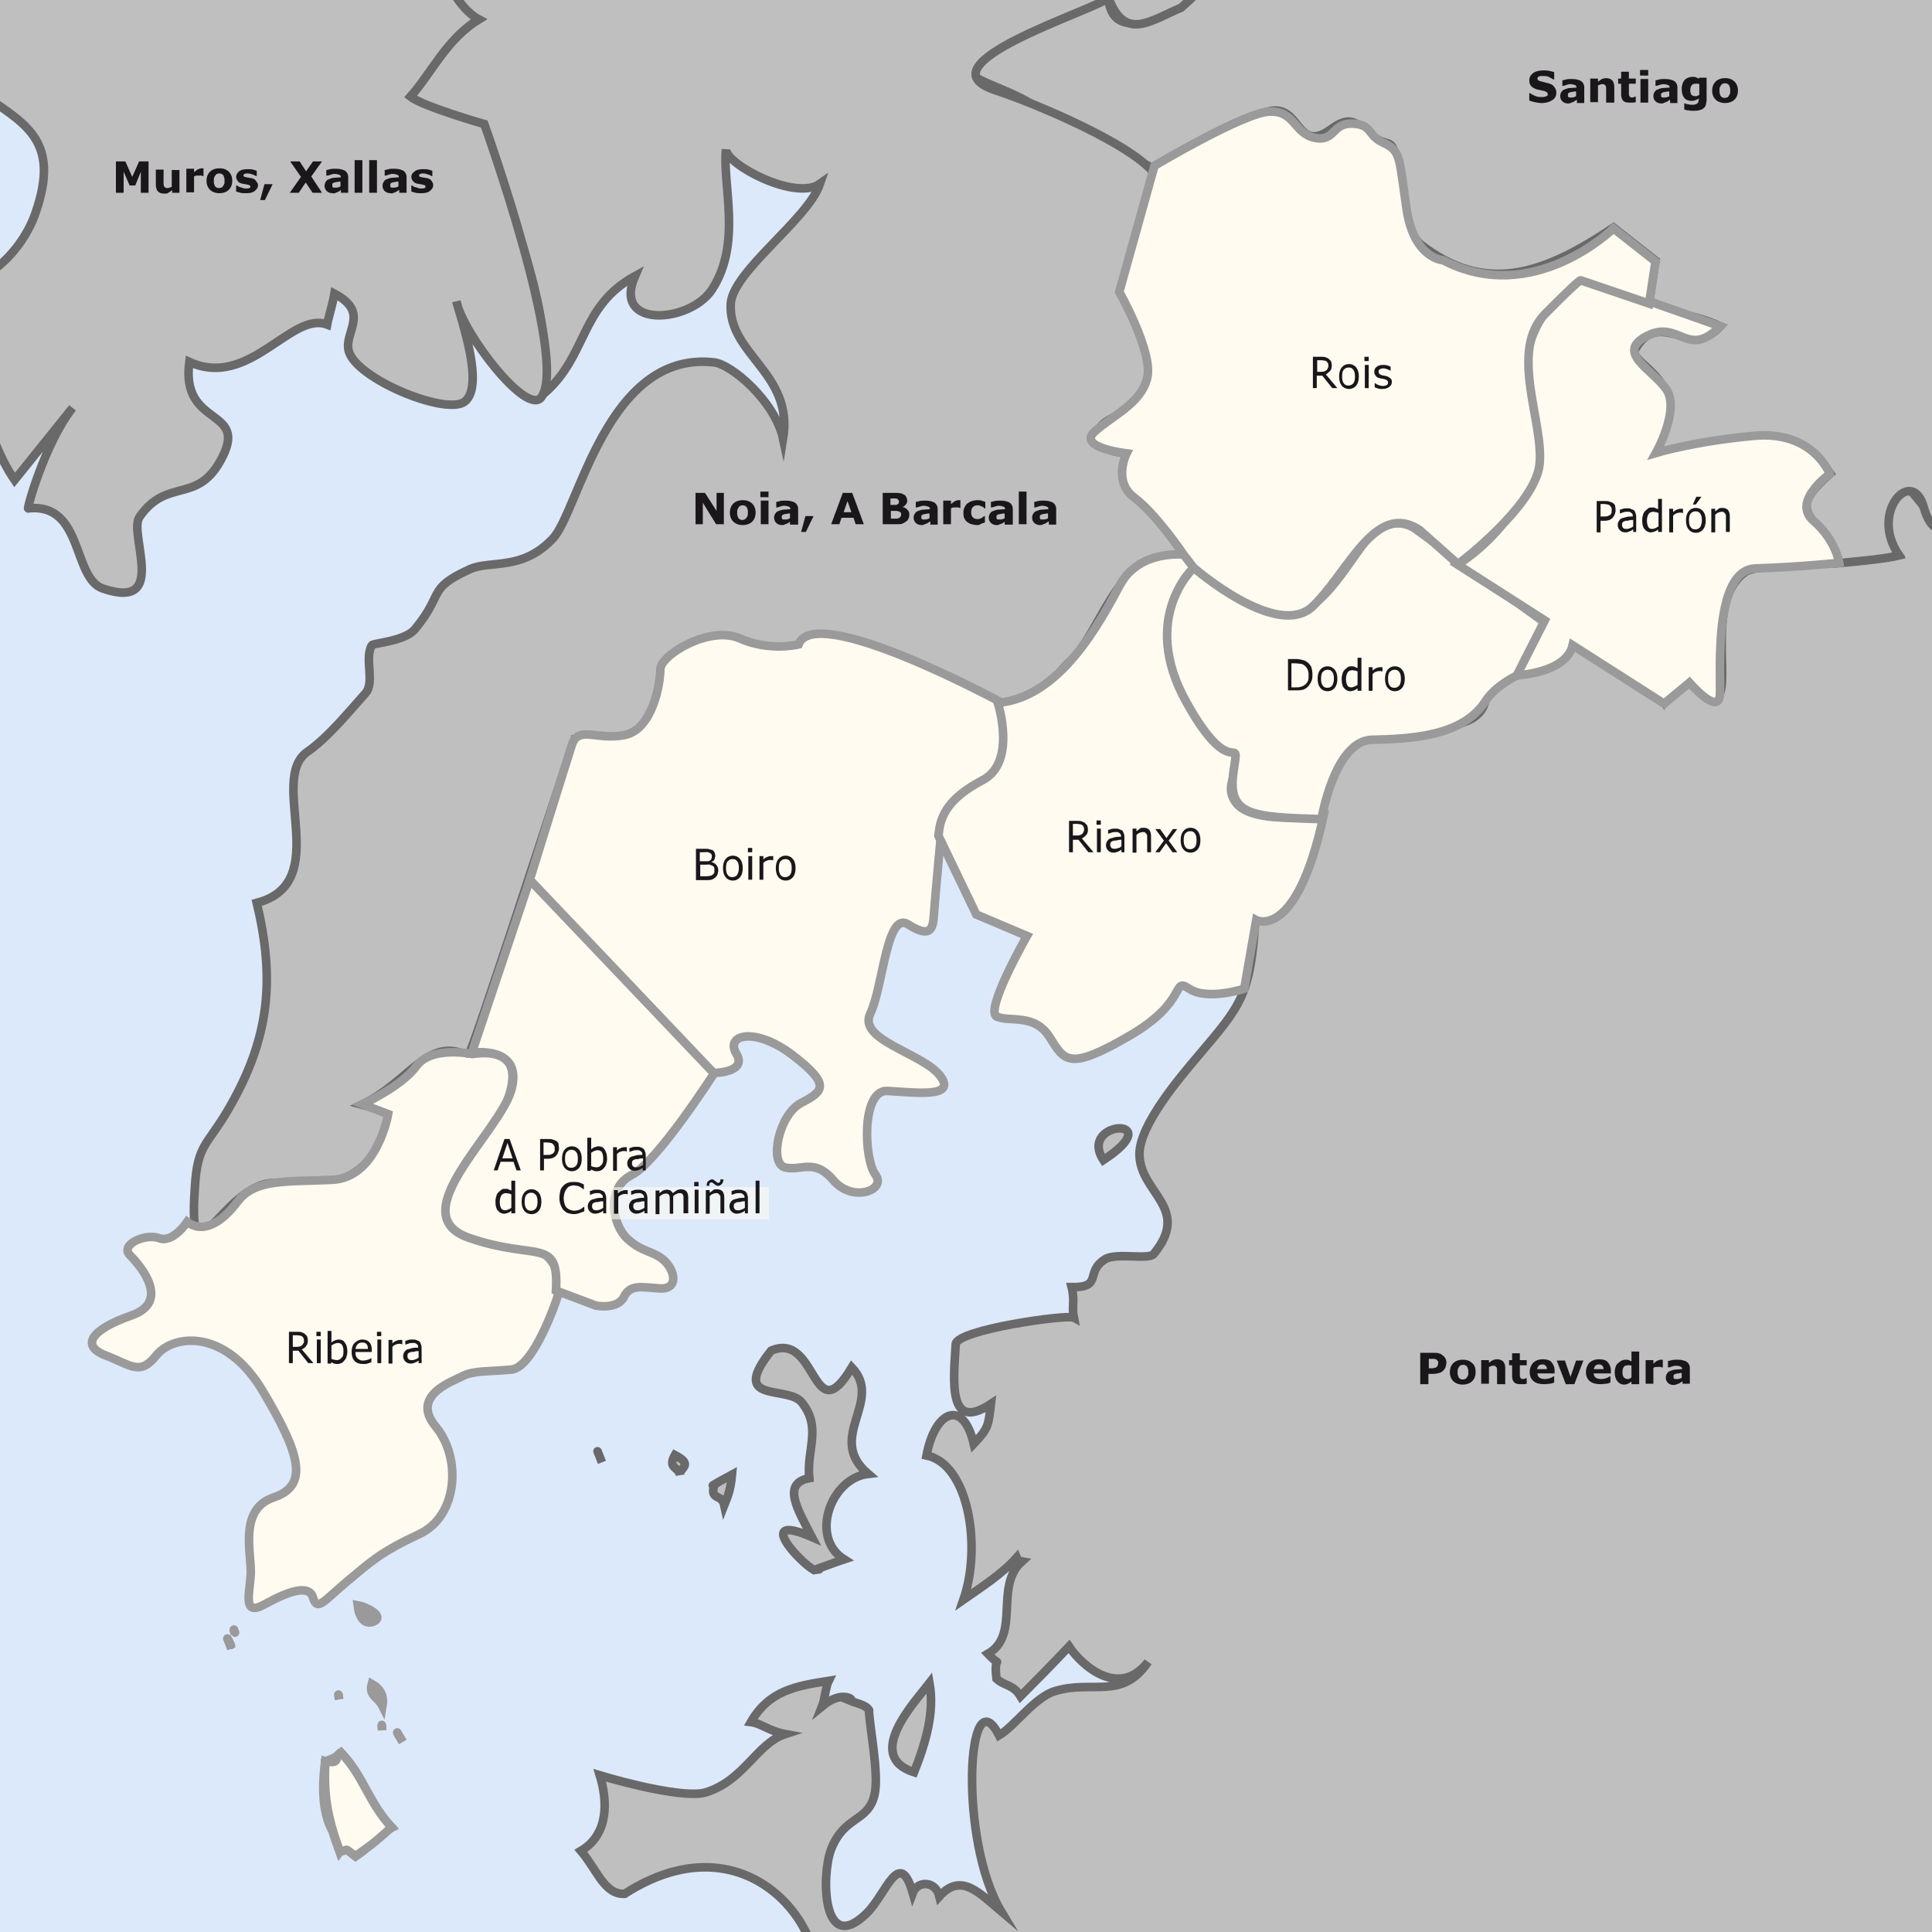 <svg xmlns="http://www.w3.org/2000/svg" xmlns:xlink="http://www.w3.org/1999/xlink" version="1.1" x="0px" y="0px" width="450px" height="450px" viewBox="0 0 450 450" style="enable-background:new 0 0 450 450;" xml:space="preserve"> <g id="Capa_9"> 	<rect x="-27.6" y="-15.7" style="fill-rule:evenodd;clip-rule:evenodd;fill:#DCE9FB;" width="480" height="476"/> </g> <g id="color_provincies"> 	<path style="fill-rule:evenodd;clip-rule:evenodd;fill:#BFBFBF;stroke:#696969;stroke-width:2;stroke-miterlimit:10;" d="   M320.8,492.2C320.1,484.5,318,484.7,320.8,492.2L320.8,492.2z"/> 	<path style="fill-rule:evenodd;clip-rule:evenodd;fill:#BFBFBF;stroke:#696969;stroke-width:2;stroke-miterlimit:10;" d="   M168.7,350.6c-0.6-2.8-3.5-1-2.3-4.8c-1.9,1,3.9-2.3,4.1-2.4C170.2,346.7,169.7,348.1,168.7,350.6L168.7,350.6z"/> 	<path style="fill-rule:evenodd;clip-rule:evenodd;fill:#BFBFBF;stroke:#696969;stroke-width:2;stroke-miterlimit:10;" d="   M158.4,343.6c-0.3-2-3-1.5-1.2-4.7C161.8,341.3,158.1,341.8,158.4,343.6L158.4,343.6z"/> 	<path style="fill:#BFBFBF;stroke:#696969;stroke-width:2;stroke-miterlimit:10;" d="M494.4,124.3c0.4,93.1,0.8,186.1,1.3,279.2   c0.1,12.6,8.2,76.1-6.3,76.2c-46,0.4-92,0.8-138,1.2c6.8-5.1,11.6-4,14-11.7c-1.3-1.8-1.1,2.1-2,0.8c1.3-13.3,9.3-2.7,16-7.8   c4.8-3.6,0.3-2.4-2.7,0c-3.2,2.7-6.3-4.1-9.5-1.5c-7.9,6.2-4.7,16.7-17,10.9c-3.4,19.5-12.4-6-13-6.6c-8.1-8.6-4.4-3.8-15.4,4.7   c-30.5,23.6-94,12.3-137,12.7c-0.3-2.3,1.2-2.1,2.2-3.8c-2.4-1.4-3.3-1.1-2.9-4c5.3-1.8,3.8-1.6,2.3-5.8   c12.8-10.2-8.2-48.7-40.9-27.7c-4.7,0.3-6.5-5.7-10.2-10c6.6-3.9,6.2-11.7,4.4-17.6c5.6,1.7,19.8,5.4,24.6,4   c9-2.7,11.9-11.4,18.6-13.6c-3.8-0.7-5.6-2.5-8-2.8c4.2-7.3,10.4-8.4,18.1-9.6c-0.7,1.4-0.9,4.4-1.5,5.9c4.6-3.8,7.6-1.5,6.7-1.2   c1.2,0.5,3.5,0.9,4.2,2.1c0.1,3.9,2.4,14.9,1.3,19.7c-1.5,6.5-7,4.8-10.1,12.7c-2.3,5.8-2.2,25.2,8.3,14.9   c4.5-4.4,7.6-15.5,10.7-4.7c1.1-2.9,5.3-2.9,6.2,0.8c5-5.6,9.2-0.9,14.4,3.5c-10-16.6-7.9-55.5-0.5-41c3.6-2.1,8.3-8.9,13-10.3   c8.8-2.7,15.6,2.2,21.7-6.8c-6.7,8.6-15.4,0.9-18.4-3.6c-3.7,3.9-7.8,8.1-11.3,11.6c-1.7-2.8-3.8-2.4-5.6-4.1   c-0.8-6.6,1.8-1.8-2-5.8c7.7-4.4,1.4-15.7,7.9-21.5c-0.6-0.1-1-0.4-1.2-0.9c-3.4,3.8-8.1,6.8-12.4,9.8c4.3-12.4,1.2-31.6-8.6-33.6   c2-10.6,8.6-13.2,11-2.7c3.5-3.7,3.4-4.3,4-9.3c-10.1,6.7-8.7-5.3-8.2-13.9c0.2-3.4,26-7,27.5-6.2c-0.5-2.4,0.3-4-0.5-7.1   c7.4,0.1,3-3.5,7.8-6.5c2.6-1.6,10.1,0.2,11.3-1.2c8.9-10.8-3.3-14.2-3.3-23.3c0-6.8,9.3-17.7,13.7-22.9   c9.9-11.7,12.2-14,13.3-31.9c15.5,0.3,12.3-30.2,20.3-40.4c5.7-7.3,31.3,0.5,33.3-10.6c1.7-9.1,17.8-3,20.6-15.3   c5.6,6.2,15.6,8,21.1,16c1.8-2,3.9-2.9,5.9-4.9c15,14.6,0.6-17.5,13.1-25.7c3.1-2,29.6-2.4,35.5-3.7c-5.6-8.1-3.5-16.9,3-14.9   c3.1,3.3,5.6,7.9,7.9,8.8c6,2.2,6-4,7.9-3.8c5.3,0.4,7.2,8.9,12.7,3.3C479.3,116.8,490.2,117.6,494.4,124.3L494.4,124.3z"/> 	<path style="fill-rule:evenodd;clip-rule:evenodd;fill:#BFBFBF;stroke:#696969;stroke-width:2;stroke-miterlimit:10;" d="   M212.9,412.8c-11.8-3.8,0.3-16.5,3.6-20.8C217.7,398.8,215.7,405.7,212.9,412.8L212.9,412.8z"/> 	<path style="fill-rule:evenodd;clip-rule:evenodd;fill:#BFBFBF;stroke:#696969;stroke-width:2;stroke-miterlimit:10;" d="   M140.2,340.6C138.6,336.5,139.1,337.9,140.2,340.6L140.2,340.6z"/> 	<path style="fill-rule:evenodd;clip-rule:evenodd;fill:#BFBFBF;stroke:#696969;stroke-width:2;stroke-miterlimit:10;" d="   M317.6,488.8c1.1,0.3,2.6,2.9,3.2,3.5C323.8,483.8,321.5,487.8,317.6,488.8L317.6,488.8z"/> 	<a> 		<path style="fill-rule:evenodd;clip-rule:evenodd;fill:#BFBFBF;stroke:#696969;stroke-width:2;stroke-miterlimit:10;" d="    M257,270.2C272.7,259.9,250.9,260.8,257,270.2L257,270.2z"/> 	</a> 	<a> 		<path style="fill-rule:evenodd;clip-rule:evenodd;fill:#BFBFBF;stroke:#696969;stroke-width:2;stroke-miterlimit:10;" d="    M189.6,365.7c2.3-0.8,4.6-1.7,7-2.5c-8.1-5.1-3.1-18.9,5.6-19.9c-10-8.5,3.7-16.9-3.8-24.8c-9.3,15.5-7.9-8.6-18.8-3.9    c-9.9,12.5,3.8,8,7.1,12c4.8,5.9,1.1,11,1.8,17.7c-6.5,1.2-2.7,7.3,0.6,13.7C175.9,352.3,185.7,363.4,189.6,365.7    C192.4,365.3,189.6,365.7,189.6,365.7z"/> 	</a> 	<a> 		<path style="fill:none;" d="M182.7,462.3l306,6.7L450,122.1l-2.1-3.6l-2.9-3.6l-2.8,0.8c0,0-1.3,2.6-1.4,3.4s-1.5,3.8-1.5,3.8    s1.4,3.1,1.5,3.6s0.8,3.3,0.8,3.3l-1.8,0.4c0,0-6.1,0.6-7.8,1s-11.9,0.9-12.3,0.9s-6-1.1-11.4,0.1s-3.5,2.5-3.5,2.5    s-2.4,3.5-2.4,4.1s-1.6,7.4-1.6,7.4s-0.3,7.8-0.3,8.3s0,5.5,0,5.5l-0.5,3.1c0,0-0.6,0.6-1,0.5s-5.7-4.4-5.7-4.4l-6.3,4.7    l-20.6-12.9l-3,3.1l-4.8,2.3l-4.3,0.6c0,0-3.6,1.1-4,1.4s-3.6,3.3-3.6,3.3l-2,3l-1.1,1.6l-4.1,2.8l-5,1.1l-11.6,2.1l-4.5-0.1    l-4.4,2l-3.4,6.4l-2.4,6.9l-1.3,4.6l-1.5,5.9c0,0-1.1,4.3-1.3,4.6s-2.9,5.9-2.9,5.9l-2.9,3.6l-3.3,2.9l-2.8,0.3l-1.6,4.8    l-1.5,10.5l-2,5.3l-5.3,6.8l-3.6,4.5l-3.5,5l-4.5,5.3l-3.9,6.3l-3.8,0.4c0,0-3.8,0-4.3,0.2s-2.3,0.9-2.3,0.9s-0.1,2.4-0.1,2.8    s0.7,2.8,0.7,2.8l2.8-2.7l3.2-4l3.8-0.4l-1.4,5.5c0,0,0.4,1.3,0.4,1.6s0.6,2.9,0.6,2.9s1.4,1.1,1.5,2s1.4,2.4,1.5,2.8    s1.1,2,1.4,2.4s1,3.9,1,3.9l-0.4,3.4l-1.6,3.9l-1.1,0.5l-4.2,1l-3.4-0.5l-4.4,0.9l-0.9,1.6l-1.6,2.6l-1.5,1.5l-2.5,0.3l0.3,6.3    l-2.4,0.9l-7.1,1.3l-5.5,0.6l-7.5,2l-4.5,1.6l-1.1,4l-0.1,5.1l0.3,4.6l0.5,1.9l1.4,0.9l1.8,1l2.9-1.3l1.8-1.4l-0.1,3.3    c0,0-0.3,2.3-0.8,2.6s-2.5,2.9-2.5,2.9l-1.5-2l-1.1-2.8l-2.6-1.6c0,0-1.4,0.9-2.1,1.5s-2.9,2.6-2.9,2.6s-0.6,3.6-1,3.9    s-0.4,1.6-0.4,1.6l-16.8,0.4l-0.6-2.8v-3.9l1.3-3.6l0.9-2.8l0.4-4.1l-2.8-4l-1.5,2.6l-0.9,1.3l-1.8,1.3l-1.8,0.1l-2-1.1l-1-2.3    l-2.1-2.9l-2.6-2.6l-3.4-0.6l-1.6,0.8l-1.4,2l-1.5,2.3l-0.9,1.9c0,0,0.9,1.3,1,1.6s1.5,1.4,1.5,1.4l2.5,0.3l2.4,1.5l2.1,0.3l2,2.3    c0,0,1.1,1.8,1.4,2.6s0.1,6.5,0.1,6.5v3.8l-0.3,3.5l-2.1,0.9c0,0-1,1.1-1,1.6s-0.1,1.9-0.1,2.3s1,3.4,1,3.4l1.6,4.4l-3.8-0.5    l-1.6,1.1l0.3,0.9c0,0,1.1,1.8,1.4,2.3s0.5,1.1,0.9,1.6s2.5,2.4,2.5,2.4l1.4,0.5l2.4,0.3c0,0,2.8-1.5,3.1-1.5s2.2-0.6,2.2-0.6    l-2.2-2.4c0,0-1.6-2.5-1.5-3.4s0.1-5.6,0.1-5.6s0.9-2.8,1.3-3.1s1.8-2.9,2.1-3s4.5-1.9,4.5-1.9l0.8-1c0,0-3.1-3.6-2.6-3.6    s16.8-0.4,16.8-0.4l5.3,2.9c0,0,1.3,2.8,1.6,3.5s2.3,3,2.5,4.4s0.8,3,0.8,3.6s0.1,5.8,0.1,6.4s0.1,4.1,0.1,4.1l-0.9,4.9l-0.5,3.3    l10.6-7.8l0.8,1.1l-1.1,4.6l-0.6,3.5v4.1l-0.8,3.6l-1.3,2.4l-1.1,1.1l-0.3,2.5c0,0,1,0.6,1,1.1s0.3,2.3,0.3,2.3l0.9,1.6l1.3,0.3    l1.8,1l1.4,1.3l1.9-2l5.9-5.4l3.5-4.3l1.5,2.4c0,0,1.4,1.9,1.8,2s3.4,1.6,3.8,2s5.9,2.1,6.5,2.1s-1.6,0.8-2.1,0.8    s-4.4,0.6-4.9,0.8s-3.1,0.1-3.5,0.3s-3.1,0-3.1,0s-2,0.1-3,0.6s-3.9,1.3-4.5,2.2s-2.6,3.1-2.9,3.5s-2.3,2.5-2.3,2.5l-2.1,1.4    l-1.5-0.3l-2.1-1.6l-1-0.5c0,0-1.3,1-1.5,1.5s-0.9,3-0.9,3l-10.5-1.5l0.3-6.3l-0.5-4l-1.2,1.5l-2.8,2l-3,4.2l-1.3,2.8l-0.2,2    l0.7,4c0,0,2,1.8,2.7,2s1.7,0.7,1.7,0.7l3.6-8.9l10.5,1.5l-0.1,12.5v4.7l1,4.2l1.3,9.3l2.3,4.5l1.7,3.8l-2.8-2.3l-4.2-3l-4.7,0.2    l-2,1.8l-1.7-2l-3-0.2l-1.5,0.5l-0.7,1.3l-1.1-2.3l-1.2-2.2c0,0-1.3,0-1.5,0.5s-2.2,2-2.2,2l-1.5,2.8c0,0-0.7,1.7-1.3,2.2    s-5,3.8-5,3.8l-2.8,0.5l-2.3-1.2l-0.8-3.3l0.2-8.5l0.8-5.3c0,0,1.5-3,2.2-3.5s2.7-3,3.3-3.3s2.8-2.3,2.8-2.3l2-3.7c0,0,0-4.3,0-5    s-1-7.5-1-7.5l-0.5-5.5l-0.8-2l-6-2l-4.3,2.4l1.5-5.9l-4.5,0.4l-5.5,1.8l-6.8,5.7v1.3l2.3,1.7l3.5,1c0,0,2.8,0.5,1.7,0.5    s-3.5,1.5-3.5,1.5l-3,2.2l-2.4,2.4l-2.8,3.3l-2.9,2.5l-4.1,1.6l-3,0.5l-5.5-0.1c0,0-6.3-1-6.8-1s-8.8-2.6-8.8-2.6l-0.6,2.5    l0.4,3.4l-0.3,3.1l-1.6,4.5l-2.6,3.3l1.4,3.3l1.5,3.5l1.9,2l1.8,1.5l2.4-0.3l2.6-1.5l4.3-1.5l3.8-0.9c0,0,2.8-1.1,3.6-1.4    s5.5-0.6,6.1-0.6s4.4,0.9,4.4,0.9l2.4,0.9l4,1.6l2.1,1.3l3.5,2.5l2.8,3.3l1.8,1.9l2,5.4l2,5.5L182.7,462.3z"/> 	</a> </g> <g id="comarques_A_corunya"> 	<a> 		<path style="fill:#BFBFBF;stroke:#696969;stroke-width:2;stroke-miterlimit:10;" d="M503.8,91.5c-1.5-40-0.5-80.2-0.5-120.2    c0-33.7-3.7-26.2-36.7-26.2c-37.2,0-74.5,0-111.7,0c-12.8,0-15.8-3.6-17.4,9.7c-1.3,11.1-16.9,11.3-23.8,6.2    c1.4,2.8,1,7.4,3.9,11.1c-1.3,1.1-6.2,4.8-7.7,5.7c0.4-6.1-1.6-11.2-6.2-15.1c-7.5,7.7-9,1.2-17.5,5.4    c-13.2,6.7-3.7,11.6-6.1,20.1c-1.2,4.3,6.4,1.3,1.8,7c-2.3,2.9-22.6,18.6-23.8,4.1c0,0-15.8,5.3-26.6,11.1    c-14.1,7.7-0.2,7.9,9.5,14.3c8.6,5.7,28.3,14.8,28.3,14.8s18.5-11.8,26.4-13.6c7.3-1.7,6.2,10.1,14.3,4.2    c6.6-4.9,6.7,1.7,13.3,3.3c3.7,0.9,2,19.3,7.8,23.7c14.4,11,27.4,7.6,44.7-4.1l9.8,7.7l-1.5,9.8c3.8,2.4,10.2,2.5,16.6,5.5    c-6.8,7.5-14.2-4.3-19.8,5.3c-1.6,2.8,7.9,5.8,7.1,12.6c-0.6,4.9-0.6,6.1-3.1,12c16.3-1,31.4-10.2,41.4,4.4    c-12.3,10.5-0.5,9.8,1.5,20.9c0,0,12.3-1,14.5-1.9c-7-10.1,3.2-20.8,5.8-11.1c3.1,11.4,11.6,0.8,14.5,1.6c9.9,2.8,4.7,3.5,15,0.3    c13.3-4.2,15.7,5.4,26.6,10C505,117.4,504.3,104.4,503.8,91.5C503.2,73.6,504.3,104.3,503.8,91.5z"/> 	</a> 	<a> 		<path style="fill:#BFBFBF;stroke:#696969;stroke-width:2;stroke-miterlimit:10;" d="M157.8-55c4.3,8.3-3.4,20.8,4.6,19.1    c-3.5,10.5-0.1,17.1-11.9,20.5c-8-7.9-26.3-14-35.9-13.6c-10.9,0.5-13.1,0.7-14.6,6.3c-1.9,7.1,4.4,23.6,11.4,27.3    c-7.5,4.6-10.9,12.4-15.9,18c3.9,3.2,17.2,6.4,17.2,6.4s4.4,14.4,5.8,18.5c5.3,15.5,9.6,29.4,8.3,44.1    c10.1-8.8,8.2-20.2,21.1-27.3c-5.4,12.4,12.8,10.9,17.9,3.2c7.1-10.8,2.4-24.5,3.3-32.7c0,3.5,16.2,12.1,21.9,8    c-2.8,8.3-20.4,20.4-20.8,28c-0.6,11.8,14.7,16.1,12.2,31.4c-1.9-8.8-12.1-17.4-16.1-17.8c-25-2.8-31.5,34.6-37.5,41    c-7.2,7.7-14.7,5-19.4,7.2c-10.1,4.6-5.8,5.6-12.8,14c-2.4,2.8-9.8,3.2-10,3.7c-1.8,3.1,0.8,8.7-1.5,11.2    c-3.6,4-8.7,10.3-13.5,13.6c-9.3,6.5,6.2,30.5-11.8,35.2c4.2,17.6,3.2,31.4-6.8,48.4c-4.9,8.3-7,7.9-7.6,17.7    c-1.9,26.8,7.9-5.4,21.5-0.3c15.1,1.2,21.6-5.5,23.9-17l-6.5-1.8c11.3-5.5,15.3-16,24.7-11.4c0.8,0.1,21-62.7,24.8-73.6    c7.3,1.3,13.3,0.9,16.3-2.8c5-6.1,4.9-17.8,13-20.3c3.8-1.2,15.5,1.1,19,2.5c3.3,1.3,4.8-4.8,10-3.3c23.1,6.6,31.8,11.8,40.3,15.3    c8,3.3,12.1-5.3,16.9-9.7c7.8-7.2,11.7-29.1,27.5-22.8c-2.7-12.1-19.7-15.5-13.1-25.6c-4.9-0.2-5.1-0.6-7.9-2.7    c-1.7-5.7,7.3-5.9,9.3-9.5c5.3-9.8,2.3-16.4-3.2-25.3c-1-1.7,4.4-21.1,7.2-27.4c-5.2-7.1-28.2-16.7-37.3-19.7    c-18-6,22.9-18.5,26.4-21.5c3.8,10.3,9.9,5.2,16.9,2.3c13.7-12.1,3.9-9.4,5-13.4c2.2-7.7-7-9.8,1.9-18c8.1-7.5,13.9,0.5,21.6-7.5    c4.6,3.8,6.6,8.9,6.2,15.1c1.5-0.9,6.3-4.6,7.7-5.7c-2.9-3.7-2.5-8.3-3.9-11.1c11.5,8.5,27.7-0.2,25-15.9    C278.4-55,218.1-55,157.8-55L157.8-55z"/> 	</a> 	<a> 		<path style="fill:#BFBFBF;stroke:#696969;stroke-width:2;stroke-miterlimit:10;" d="M162.4-35.9c-10.1,2.2,2.9-11.9-4.6-19.1    c-3.3-3.1-24.7,0-29,0c-35.5,0-71,0-106.6,0C13-55,4.3-52.2-1.9-46.7c-6.3,5.6-6.8,14.8-15.8,14.4c2.9,5.2,1.8,9,1.3,15.1    c-1.5-0.4-3.2-1-5-1.5c1.7,8.7,0,14.1,1.3,20.8c0.8,4.2,3,11.5,5.8,14.8c3.7,4.4,10.1,4.9,9.6,4.6C5.4,28.7,14.4,32.2,8.2,49.8    C4.8,59.5-6,69.5-14.9,65c-15.4,6.7-4.2,7.1,3.1,15.2c8,8.9,8,21.1,15.2,31.6c4.5-5.6,9-11.2,13.5-16.8    c-6.5,8.2-10.9,24.3-10.3,23.4c12.9-1.3,10.2,16.3,17.4,18.7c15.4,5.2,5.8-12.8,8.5-16.7c6.4-9.2,13.2-3,18.8-13    c7.2-12.8-9.3-7.4-7.2-23.1c14,6.4,23.7-11.9,32.1-8.7c0.3-1.7,1.3-4.8,1.7-7.2c8.9,4.7,1.4,9.4,3.6,14.1c3,6.4,22.8,14.3,26.8,11    c4.5-3.7-0.7-18.5-2-23.3c1.6,7.6,16.5,26.9,19.8,22.3c6.4-8.8-13.3-63.6-13.3-63.6s-14.3-4.1-17.2-6.4c4.9-5.5,8.4-13.4,15.9-18    c-7-3.7-13.3-20.2-11.4-27.3c1.5-5.6,3.7-5.9,14.6-6.3c9.6-0.4,28,5.7,35.9,13.6C162.3-18.8,158.9-25.4,162.4-35.9L162.4-35.9z"/> 	</a> 	<path style="fill:#BFBFBF;stroke:#696969;stroke-width:2;stroke-miterlimit:10;" d="M-21.6,59.7C-20.7,54.9-21.4,58.9-21.6,59.7   L-21.6,59.7z"/> 	<path style="fill:#BFBFBF;stroke:#696969;stroke-width:2;stroke-miterlimit:10;" d="M81.4,90.7"/> 	<path style="fill:#FFFBF0;" d="M-37.5,1l-0.3-0.8L-37.5,1z"/> 	<path style="fill:#FFFBF0;" d="M-38.2,2.3l-0.3-0.8L-38.2,2.3z"/> 	<path style="fill:#BFBFBF;stroke:#696969;stroke-width:2;stroke-miterlimit:10;" d="M-20.4,8.2"/> </g> <g id="o_barbana_x2C__o_sar"> 	<path style="fill:#FFFBF0;stroke:#9A9A9A;stroke-width:2;stroke-miterlimit:10;" d="M79.4,408.2c5.4,5.7,6.4,11.7,11.8,17.4   c-11.5,10.4-17.8,0.2-15.4-15.4C79.5,411,77.8,409.1,79.4,408.2L79.4,408.2z"/> 	<path style="fill:#FFFBF0;stroke:#9A9A9A;stroke-width:2;stroke-miterlimit:10;" d="M93.8,405.7C91.6,402,92.6,403.6,93.8,405.7   L93.8,405.7z"/> 	<path style="fill:#FFFBF0;stroke:#9A9A9A;stroke-width:2;stroke-miterlimit:10;" d="M89.1,397.4c-1-2.1-3.3-2.4-2.5-5.2   C88.7,393.4,89.5,395.1,89.1,397.4C88.2,395.6,89.1,397.4,89.1,397.4z"/> 	<path style="fill:#FFFBF0;stroke:#9A9A9A;stroke-width:2;stroke-miterlimit:10;" d="M54.7,380.5C54.3,379,54.5,379.6,54.7,380.5   L54.7,380.5z"/> 	<path style="fill:#FFFBF0;stroke:#9A9A9A;stroke-width:2;stroke-miterlimit:10;" d="M53.9,384C52.7,381,52.6,380.7,53.9,384   L53.9,384z"/> 	<path style="fill:#FFFBF0;stroke:#9A9A9A;stroke-width:2;stroke-miterlimit:10;" d="M79,395.8C78.8,394.9,78.7,393.9,79,395.8   L79,395.8z"/> 	<path style="fill:#FFFBF0;stroke:#9A9A9A;stroke-width:2;stroke-miterlimit:10;" d="M89,403C88.9,401.3,89,401.8,89,403L89,403z"/> 	<path style="fill-rule:evenodd;clip-rule:evenodd;fill:#FFFBF0;stroke:#9A9A9A;stroke-width:2;stroke-miterlimit:10;" d="   M82.8,432.4c4.7-3.3,3.1-4.2,8.4-6.7c-5.5-5.8-6.5-11.7-11.8-17.4c-1.8,1.3-0.8,0.8-3.7,2c-0.5,8.2,0.6,13.5,3.4,21.1   C80.6,429.4,81,431.1,82.8,432.4L82.8,432.4z"/> 	<path style="fill-rule:evenodd;clip-rule:evenodd;fill:#FFFBF0;stroke:#9A9A9A;stroke-width:2;stroke-miterlimit:10;" d="   M82.8,432.4c-5.7-4.1-11.1-18.5-3.4-24.2c5.3,5.6,6.4,11.7,11.8,17.4C86.3,428,87.8,429.1,82.8,432.4L82.8,432.4z"/> 	<path style="fill-rule:evenodd;clip-rule:evenodd;fill:#FFFBF0;stroke:#9A9A9A;stroke-width:2;stroke-miterlimit:10;" d="   M93.8,405.7C91.9,402.7,92.8,404,93.8,405.7L93.8,405.7z"/> 	<path style="fill-rule:evenodd;clip-rule:evenodd;fill:#FFFBF0;stroke:#9A9A9A;stroke-width:2;stroke-miterlimit:10;" d="M89,403   C88.8,400.2,89,402.6,89,403L89,403z"/> 	<path style="fill-rule:evenodd;clip-rule:evenodd;fill:#FFFBF0;stroke:#9A9A9A;stroke-width:2;stroke-miterlimit:10;" d="M91.6,400   "/> 	<path style="fill-rule:evenodd;clip-rule:evenodd;fill:#FFFBF0;stroke:#9A9A9A;stroke-width:2;stroke-miterlimit:10;" d="M79,395.8   C78.8,394.5,78.8,394.3,79,395.8L79,395.8z"/> 	<path style="fill-rule:evenodd;clip-rule:evenodd;fill:#FFFBF0;stroke:#9A9A9A;stroke-width:2;stroke-miterlimit:10;" d="M53.9,384   C52.8,380.9,52.9,381.1,53.9,384L53.9,384z"/> 	<path style="fill-rule:evenodd;clip-rule:evenodd;fill:#FFFBF0;stroke:#9A9A9A;stroke-width:2;stroke-miterlimit:10;" d="   M54.7,380.5C54.3,379,54.5,379.6,54.7,380.5L54.7,380.5z"/> 	<path style="fill-rule:evenodd;clip-rule:evenodd;fill:#FFFBF0;stroke:#9A9A9A;stroke-width:2;stroke-miterlimit:10;" d="   M61.5,373.3"/> 	<path style="fill-rule:evenodd;clip-rule:evenodd;fill:#FFFBF0;stroke:#9A9A9A;stroke-width:2;stroke-miterlimit:10;" d="   M65.7,371.8"/> 	<path style="fill-rule:evenodd;clip-rule:evenodd;fill:#FFFBF0;stroke:#9A9A9A;stroke-width:2;stroke-miterlimit:10;" d="   M79.4,408.2c-1.6,1.1,0,2.8-3.6,2c-0.5,8.2,0.6,13.5,3.4,21.1c2.3-0.4,0.6-1.1,3.6,1c4.3-3,4.5-3.2,8.4-6.7   C85.8,419.8,84.8,413.9,79.4,408.2L79.4,408.2z"/> 	<path style="fill-rule:evenodd;clip-rule:evenodd;fill:#FFFBF0;stroke:#9A9A9A;stroke-width:2;stroke-miterlimit:10;" d="   M91.7,399.5"/> 	<path style="fill-rule:evenodd;clip-rule:evenodd;fill:#FFFBF0;stroke:#9A9A9A;stroke-width:2;stroke-miterlimit:10;" d="   M50.8,384.2"/> 	<path style="fill-rule:evenodd;clip-rule:evenodd;fill:#FFFBF0;stroke:#9A9A9A;stroke-width:2;stroke-miterlimit:10;" d="   M52.8,381.3C54.3,384.2,53.9,383.3,52.8,381.3L52.8,381.3z"/> 	<path style="fill-rule:evenodd;clip-rule:evenodd;fill:#FFFBF0;stroke:#9A9A9A;stroke-width:2;stroke-miterlimit:10;" d="   M54.3,379.4C54.8,380.3,55,380.8,54.3,379.4L54.3,379.4z"/> 	<path style="fill-rule:evenodd;clip-rule:evenodd;fill:#FFFBF0;stroke:#9A9A9A;stroke-width:2;stroke-miterlimit:10;" d="   M57.4,378.5"/> 	<path style="fill-rule:evenodd;clip-rule:evenodd;fill:#FFFBF0;stroke:#9A9A9A;stroke-width:2;stroke-miterlimit:10;" d="   M61.4,372.8"/> 	<path style="fill-rule:evenodd;clip-rule:evenodd;fill:#FFFBF0;stroke:#9A9A9A;stroke-width:2;stroke-miterlimit:10;" d="   M65.6,371.4"/> 	<path style="fill-rule:evenodd;clip-rule:evenodd;fill:#FFFBF0;stroke:#9A9A9A;stroke-width:2;stroke-miterlimit:10;" d="   M65.7,371.8"/> 	<path style="fill-rule:evenodd;clip-rule:evenodd;fill:#FFFBF0;stroke:#9A9A9A;stroke-width:2;stroke-miterlimit:10;" d="   M61.5,373.3"/> 	<path style="fill-rule:evenodd;clip-rule:evenodd;fill:#FFFBF0;stroke:#9A9A9A;stroke-width:2;stroke-miterlimit:10;" d="M91.6,400   "/> 	<path style="fill-rule:evenodd;clip-rule:evenodd;fill:#FFFBF0;stroke:#9A9A9A;stroke-width:2;stroke-miterlimit:10;" d="   M84.4,257.2l6,2.3c0,0-2.5,14.8-13,15.3s-18-0.3-22,5s-8.3,7.5-11.8,4.8c0,0-3.3,5-6.5,3.8s-9.3,1.5-6.8,4s9.5,10.8,0.3,14   s-12,7-6,9.3s8,4.8,11.8,0s16-6.5,24.8,8.3s10.8,22,2.5,24.8s-5,13.3-5.3,18s-1.9,9.7,3.2,6.9s10.3-4.9,11.3-1.6s2.5,0.8,8-3.8   s7.8-6.8,16.8-11s9.8-17.8,3.8-25s3.8-10.5,6.3-11.8s6-1,11.3-1.5s10.6-16.5,10.6-16.5s4.4-13-13.9-13.5s-10.5-12.5-5.5-19   s17.8-27-0.3-24.5c0,0-9.5-2-13,2.8S84.4,257.2,84.4,257.2z"/> 	<path style="fill:#FFFBF0;stroke:#9A9A9A;stroke-width:2.522;stroke-miterlimit:10;" d="M83.6,374.2c0,0,0.5,4.3,3.2,3.3   C89.5,376.5,84.7,374.4,83.6,374.2z"/> 	<a> 		<path style="fill-rule:evenodd;clip-rule:evenodd;fill:#FFFBF0;stroke:#9A9A9A;stroke-width:2;stroke-miterlimit:10;" d="    M123.4,204.9l-13.5,40.3c0,0,11.8-1.8,9.3,8.3s-25.8,29.3-10,34.8s21-0.3,20.3,12.3l9.3,3.5c0,0,5,1,6.5-2s4-2.3,8.3-2    s3.8-3.8,1.3-6.3s-5.3-2-8.8-5.3s-5-11.8,1-14.8s19.3-23.8,19.3-23.8L123.4,204.9z"/> 	</a> 	<a> 		<path style="fill-rule:evenodd;clip-rule:evenodd;fill:#FFFBF0;stroke:#9A9A9A;stroke-width:2;stroke-miterlimit:10;" d="    M123.4,204.9l42.8,45c0,0,8,0,5.3-4.5s4.5-6.3,13.3,0.5s7,8.3,1.8,11s-7.5,14-3.8,15s6.8-2.3,11.3,3s12.5,2.3,9.8-1.3    s-3.3-19.8,2.8-19.5s16.3,1.8,12.3-3.5s-19.3-8.3-16.3-14.5s3.8-24,8.8-20.8s5.8,1.3,6-2s1.8-20.3,1.8-20.3s0.8-5.8,5.5-7.8    s9.8-6.8,9.5-12.3s-1.5-9.5-1.5-9.5s-43-23.3-46.8-13.3c0,0-6.7,1.7-13.7-1.4s-18.5,3.9-18.5,7.2s-1.8,14-8.3,15.3    s-10.8-2.3-12.3,2.3S123.4,204.9,123.4,204.9z"/> 	</a> 	<a> 		<path style="fill-rule:evenodd;clip-rule:evenodd;fill:#FFFBF0;stroke:#9A9A9A;stroke-width:2;stroke-miterlimit:10;" d="    M275.9,129.2c0,0-10.5-1.3-15,7s-13.8,26.3-28.5,27.5c0,0,4.5,13.8-3.5,18s-10,8.3-10.3,13l8.8,18.3l11.8,5c0,0-10,17.5-7,18.8    s8.8-0.8,12.3,4.8s4.5,7.8,18.5-0.3s9.8-13.8,14-11s12.8,0,12.8,0l2.8-16c0,0,9.4,5,15.7-24.4c0,0-16.4,2.4-20.4-2.9    s4-8.8-2.3-13.3s-13.5-14.3-13.3-25.8s6-15.8,6-15.8L275.9,129.2z"/> 	</a> 	<a> 		<path style="fill-rule:evenodd;clip-rule:evenodd;fill:#FFFBF0;stroke:#9A9A9A;stroke-width:2;stroke-miterlimit:10;" d="    M278.1,132.2c0,0-12.8,11.5-1.8,31.3s12.5,6,11,16.3s4.5,10.5,20.5,11c0,0,3-18.3,11.8-18.5s21.1-0.7,26.4-9c2.4-3.7,7.4-6,7.4-6    l6.8-12l-30.8-22.3c0,0-5.8-4-11.3,3s-12,20-21.5,16.3S278.1,132.2,278.1,132.2z"/> 	</a> 	<a> 		<path style="fill-rule:evenodd;clip-rule:evenodd;fill:#FFFBF0;stroke:#9A9A9A;stroke-width:2;stroke-miterlimit:10;" d="    M368.3,64.6c0,0-17.2,10.2-12,29.4c6.5,23.8-16.8,37.5-16.8,37.5l20.3,13l-6.5,12.8c0,0,11.5-0.5,13-7l21.3,13.6l5.9-4.9    c0,0,6.9,8,7.1,2.7s-1.5-29,8.3-29.3s19.5-1.3,19.5-1.3s-0.8-5.3-6-9.8s3.8-10.9,3.8-10.9s-3.8-10.1-17.5-8.9s-23,4-23,4    s5.8-10.3,2.3-15s-11.8-8.5-4.3-12.3s9.3,5.6,17-2.2L368.3,64.6"/> 	</a> 	<a> 		<path style="fill-rule:evenodd;clip-rule:evenodd;fill:#FFFBF0;stroke:#9A9A9A;stroke-width:2;stroke-miterlimit:10;" d="    M384.1,70.7l1.5-9.8l-9.8-7.7c0,0-18.7,18.4-39.7,7.4c0,0-6.8-0.3-8.5-12s-1.3-13.5-5.3-15.3s-2.5-4.3-7.3-4.5s-4,4.3-8.8,3.3    s-4.6-6.4-10.6-6.1s-26.7,12.6-26.7,12.6l-8.2,29.4c0,0,8,14.1,6.5,20.1s-8.3,8.8-12.3,12.5s7.5,5,7.5,5s-3.3,6.5,1.8,10.3    s11.5,13.3,11.5,13.3l2.3,3c0,0,19.5,17,27.8,9s14.5-24.5,24.8-17.8l9,8c0,0,18-13.5,19-23.3s-7.2-26.4,1.3-35s8.3-7.8,8.3-7.8    L384.1,70.7z"/> 	</a> 	<a> 		<path style="fill-rule:evenodd;clip-rule:evenodd;fill:none;" d="M113.2,289.9l5.5,0.8l8.8,2.3l1.2,2.5l0.7,4.8l-0.5,4.3l-2.2,3.8    l-2.2,4.7l-1.7,2.7l-2.3,1.5l-2.7,1.2l-6.2,0.2l-7.3,2.3l-1.8,1.2l-2.8,3.5l-0.4,3.5l1.4,1.5l2.4,3.4c0,0,1.5,3.8,1.5,4.3    s0.6,4,0.6,4l-0.6,5.5l-0.8,3.6l-2.5,2.6l-3.1,2.3l-3.6,1.8l-5.9,4l-3.8,2.9l-5.5,4l-5.5,4.4l4.3,35.4l3.1,2.1l2.9,4.4l2.5,4.3    l3.4,3.9l1.1,2.2l-1.6,2.2l-4.1,2.6l-1.9,1.1h-2.3l-1-0.6c0,0-1-0.8-1.5-0.9s-2.5-6.3-2.5-6.6s-0.9-8.8-0.9-8.8l0.3-4.4l2.4-1.4    l-4.3-35.4l-3.2-3.5l-3.6,0.8c0,0-5.9,2.1-6.4,2.3s-1,1.1-1,1.1l-1.8-1.3l-0.1-2.4c0,0,0.8-2.8,0.6-3.4s-0.4-4.8-0.4-4.8v-4.3    c0,0,0.1-3.5,0.4-4s1.5-3.4,1.5-3.4l2.1-2.3l3.6-1.3l2.4-2.5l1.1-2.9l-0.9-4.6l-2.6-5.9l-4.6-8.1l-4.6-5.5l-6.8-4.4l-6.3-1.6    l-4.3,1.4l-3.9,2.6l-1,2l-3.6,0.3l-4.9-2.5l-3.8-2.4c0,0,0.4-2.8,0.8-2.9s5-2.6,5-2.6s3.9-1.8,4.4-2s2.5-2,2.5-2l0.3-3    c0,0-0.5-3.5-1-3.9s-1.8-2.6-1.8-2.6l-2.8-3.4l1.4-1.8c0,0,1.5-0.4,2-0.4s3-0.9,3.6-0.6s2.9-0.1,2.9-0.1l2.6-2.3    c0,0,1.5-0.6,1.9-0.6s3.1,0.5,3.1,0.5s3.3-0.5,3.9-1.1s3.4-2.9,3.6-3.3s5-4.5,5-4.5s2.8-1.3,3.4-1.1s3,0.1,3.5,0.1    s5.9-0.1,5.9-0.1l7.4-1.3l2.1-1.3c0,0,3.9-1.9,4-2.3s2.8-4.8,2.8-4.8l1.8-5l0.1-1.5l-3-1.3l-3-1l5.6-3.4l3.8-2.6l3.1-3.3l2.3-1.9    l4.6-1c0,0,3.5-0.1,4-0.3s3.3,0.1,3.6,0.1s4.9,0.9,4.9,0.9l2.4,2.3l1.1,4.3l-1.6,3.6l-3.3,6.1l-3.5,3.5l-2.6,4.8    c0,0-3.3,5-3.3,5.4s-1.5,3.9-1.5,4.4s0.9,3.6,0.9,3.6l1.5,2.8l4.5,2.1L113.2,289.9z"/> 	</a> </g> <g id="bl"> 	<rect x="128.1" y="276.5" style="opacity:0.6;fill:#FFFBF0;" width="51" height="7.5"/> </g> <g id="text_comarques"> 	<g> 		<rect x="355.3" y="15.4" style="fill-rule:evenodd;clip-rule:evenodd;fill:none;" width="50.4" height="11"/> 		<path style="fill:#1A171B;" d="M362.5,21.6c0,0.7-0.3,1.3-0.9,1.7c-0.6,0.4-1.4,0.7-2.5,0.7c-0.6,0-1.1-0.1-1.6-0.2    c-0.4-0.1-0.9-0.2-1.3-0.4v-1.7h0.2c0.4,0.3,0.8,0.5,1.3,0.7c0.5,0.2,0.9,0.2,1.4,0.2c0.1,0,0.3,0,0.4,0s0.3-0.1,0.5-0.1    c0.1-0.1,0.3-0.1,0.4-0.2c0.1-0.1,0.1-0.2,0.1-0.4c0-0.2-0.1-0.3-0.2-0.4c-0.1-0.1-0.3-0.2-0.6-0.3c-0.3-0.1-0.6-0.1-0.9-0.2    c-0.3-0.1-0.6-0.1-0.9-0.2c-0.6-0.2-1.1-0.5-1.3-0.8c-0.3-0.3-0.4-0.8-0.4-1.3c0-0.7,0.3-1.2,0.9-1.7c0.6-0.4,1.4-0.6,2.3-0.6    c0.5,0,1,0,1.4,0.1c0.5,0.1,0.9,0.2,1.2,0.3v1.7h-0.2c-0.3-0.2-0.7-0.4-1.1-0.6c-0.4-0.2-0.9-0.2-1.3-0.2c-0.2,0-0.3,0-0.5,0    c-0.2,0-0.3,0.1-0.4,0.1c-0.1,0-0.2,0.1-0.3,0.2s-0.1,0.2-0.1,0.3c0,0.2,0.1,0.3,0.2,0.4s0.4,0.2,0.8,0.3c0.3,0.1,0.5,0.1,0.8,0.2    c0.2,0.1,0.5,0.1,0.8,0.2c0.6,0.2,1,0.4,1.2,0.7C362.4,20.7,362.5,21.1,362.5,21.6z"/> 		<path style="fill:#1A171B;" d="M367.1,23.3c-0.1,0.1-0.2,0.2-0.4,0.3s-0.3,0.2-0.4,0.2c-0.2,0.1-0.4,0.1-0.5,0.2s-0.4,0.1-0.6,0.1    c-0.5,0-1-0.2-1.3-0.5s-0.5-0.7-0.5-1.2c0-0.4,0.1-0.7,0.3-1s0.4-0.5,0.8-0.6c0.3-0.1,0.7-0.3,1.2-0.3s1-0.1,1.5-0.1v0    c0-0.3-0.1-0.5-0.4-0.6s-0.6-0.2-1.1-0.2c-0.3,0-0.6,0.1-0.9,0.2s-0.6,0.2-0.7,0.2h-0.2v-1.3c0.2,0,0.5-0.1,0.9-0.2    c0.4-0.1,0.8-0.1,1.3-0.1c1,0,1.7,0.2,2.2,0.5c0.4,0.3,0.7,0.8,0.7,1.4v3.7h-1.7V23.3z M367.1,22.4v-1.1c-0.2,0-0.5,0-0.8,0.1    c-0.3,0-0.5,0.1-0.6,0.1c-0.2,0.1-0.3,0.1-0.4,0.2c-0.1,0.1-0.1,0.2-0.1,0.4c0,0.1,0,0.2,0,0.3c0,0.1,0.1,0.1,0.1,0.2    c0.1,0.1,0.2,0.1,0.3,0.1s0.3,0,0.5,0c0.2,0,0.4,0,0.5-0.1C366.8,22.6,366.9,22.5,367.1,22.4z"/> 		<path style="fill:#1A171B;" d="M375.9,23.9h-1.8v-2.7c0-0.2,0-0.4,0-0.7s-0.1-0.4-0.1-0.5c-0.1-0.1-0.2-0.2-0.3-0.3    c-0.1-0.1-0.3-0.1-0.5-0.1c-0.2,0-0.3,0-0.5,0.1c-0.2,0.1-0.3,0.1-0.5,0.2v3.9h-1.8v-5.5h1.8V19c0.3-0.2,0.6-0.4,0.9-0.6    c0.3-0.1,0.6-0.2,1-0.2c0.6,0,1.1,0.2,1.4,0.5s0.5,0.9,0.5,1.5V23.9z"/> 		<path style="fill:#1A171B;" d="M381,23.8c-0.2,0-0.4,0.1-0.6,0.1c-0.2,0-0.5,0-0.8,0c-0.7,0-1.2-0.1-1.5-0.4    c-0.3-0.3-0.5-0.8-0.5-1.4v-2.6h-0.7v-1.2h0.7v-1.6h1.8v1.6h1.6v1.2h-1.6v1.9c0,0.2,0,0.4,0,0.5c0,0.1,0,0.3,0.1,0.4    c0,0.1,0.1,0.2,0.2,0.3c0.1,0.1,0.3,0.1,0.5,0.1c0.1,0,0.2,0,0.4-0.1s0.3-0.1,0.3-0.1h0.1V23.8z"/> 		<path style="fill:#1A171B;" d="M383.9,17.6H382v-1.3h1.9V17.6z M383.9,23.9h-1.8v-5.5h1.8V23.9z"/> 		<path style="fill:#1A171B;" d="M388.8,23.3c-0.1,0.1-0.2,0.2-0.4,0.3s-0.3,0.2-0.4,0.2c-0.2,0.1-0.4,0.1-0.5,0.2s-0.4,0.1-0.6,0.1    c-0.5,0-1-0.2-1.3-0.5s-0.5-0.7-0.5-1.2c0-0.4,0.1-0.7,0.3-1s0.4-0.5,0.8-0.6c0.3-0.1,0.7-0.3,1.2-0.3s1-0.1,1.5-0.1v0    c0-0.3-0.1-0.5-0.4-0.6s-0.6-0.2-1.1-0.2c-0.3,0-0.6,0.1-0.9,0.2s-0.6,0.2-0.7,0.2h-0.2v-1.3c0.2,0,0.5-0.1,0.9-0.2    c0.4-0.1,0.8-0.1,1.3-0.1c1,0,1.7,0.2,2.2,0.5c0.4,0.3,0.7,0.8,0.7,1.4v3.7h-1.7V23.3z M388.8,22.4v-1.1c-0.2,0-0.5,0-0.8,0.1    c-0.3,0-0.5,0.1-0.6,0.1c-0.2,0.1-0.3,0.1-0.4,0.2c-0.1,0.1-0.1,0.2-0.1,0.4c0,0.1,0,0.2,0,0.3c0,0.1,0.1,0.1,0.1,0.2    c0.1,0.1,0.2,0.1,0.3,0.1s0.3,0,0.5,0c0.2,0,0.4,0,0.5-0.1C388.5,22.6,388.7,22.5,388.8,22.4z"/> 		<path style="fill:#1A171B;" d="M397.5,23.2c0,0.5-0.1,0.9-0.2,1.3s-0.4,0.6-0.6,0.8c-0.3,0.2-0.6,0.3-1,0.4    c-0.4,0.1-0.8,0.1-1.3,0.1c-0.4,0-0.8,0-1.1-0.1c-0.4,0-0.7-0.1-1-0.2v-1.4h0.2c0.2,0.1,0.5,0.2,0.8,0.2c0.3,0.1,0.6,0.1,0.8,0.1    c0.3,0,0.6,0,0.8-0.1s0.4-0.1,0.5-0.3c0.1-0.1,0.2-0.2,0.2-0.4c0-0.2,0.1-0.4,0.1-0.6v-0.1c-0.2,0.2-0.4,0.3-0.7,0.4    s-0.5,0.2-0.9,0.2c-0.8,0-1.4-0.2-1.8-0.7s-0.6-1.2-0.6-2.1c0-0.5,0.1-0.8,0.2-1.2s0.3-0.6,0.5-0.9c0.2-0.2,0.5-0.4,0.8-0.5    c0.3-0.1,0.6-0.2,1-0.2c0.3,0,0.6,0,0.8,0.1s0.5,0.2,0.7,0.3l0.1-0.2h1.7V23.2z M395.8,22.1v-2.5c-0.1,0-0.2-0.1-0.4-0.1    c-0.1,0-0.3,0-0.4,0c-0.5,0-0.8,0.1-1,0.4s-0.3,0.6-0.3,1.1c0,0.5,0.1,0.9,0.3,1.1s0.5,0.3,0.9,0.3c0.2,0,0.3,0,0.5-0.1    S395.6,22.2,395.8,22.1z"/> 		<path style="fill:#1A171B;" d="M404.8,21.1c0,0.9-0.3,1.6-0.8,2.1c-0.5,0.5-1.3,0.8-2.2,0.8s-1.7-0.3-2.2-0.8    c-0.5-0.5-0.8-1.2-0.8-2.1c0-0.9,0.3-1.6,0.8-2.1c0.5-0.5,1.3-0.8,2.2-0.8c1,0,1.7,0.3,2.2,0.8C404.5,19.5,404.8,20.2,404.8,21.1z     M402.6,22.4c0.1-0.1,0.2-0.3,0.3-0.5c0.1-0.2,0.1-0.5,0.1-0.8c0-0.3,0-0.6-0.1-0.8s-0.1-0.4-0.2-0.5c-0.1-0.1-0.2-0.2-0.4-0.3    s-0.3-0.1-0.5-0.1s-0.3,0-0.5,0.1c-0.1,0-0.3,0.1-0.4,0.3c-0.1,0.1-0.2,0.3-0.3,0.5c-0.1,0.2-0.1,0.5-0.1,0.8c0,0.3,0,0.6,0.1,0.8    s0.1,0.4,0.2,0.5c0.1,0.1,0.2,0.2,0.4,0.3c0.1,0.1,0.3,0.1,0.5,0.1c0.2,0,0.3,0,0.5-0.1C402.4,22.7,402.5,22.6,402.6,22.4z"/> 	</g> 	<g> 		<rect x="160.5" y="113.6" style="fill-rule:evenodd;clip-rule:evenodd;fill:none;" width="86.6" height="11"/> 		<path style="fill:#1A171B;" d="M168.6,122.1h-1.8l-3.1-5v5H162v-7.3h2.2l2.7,4.2v-4.2h1.7V122.1z"/> 		<path style="fill:#1A171B;" d="M176,119.4c0,0.9-0.3,1.6-0.8,2.1c-0.5,0.5-1.3,0.8-2.2,0.8s-1.7-0.3-2.2-0.8    c-0.5-0.5-0.8-1.2-0.8-2.1c0-0.9,0.3-1.6,0.8-2.1c0.5-0.5,1.3-0.8,2.2-0.8c1,0,1.7,0.3,2.2,0.8C175.7,117.8,176,118.5,176,119.4z     M173.8,120.7c0.1-0.1,0.2-0.3,0.3-0.5c0.1-0.2,0.1-0.5,0.1-0.8c0-0.3,0-0.6-0.1-0.8s-0.1-0.4-0.2-0.5c-0.1-0.1-0.2-0.2-0.4-0.3    s-0.3-0.1-0.5-0.1s-0.3,0-0.5,0.1c-0.1,0-0.3,0.1-0.4,0.3c-0.1,0.1-0.2,0.3-0.3,0.5c-0.1,0.2-0.1,0.5-0.1,0.8c0,0.3,0,0.6,0.1,0.8    s0.1,0.4,0.2,0.5c0.1,0.1,0.2,0.2,0.4,0.3c0.1,0.1,0.3,0.1,0.5,0.1c0.2,0,0.3,0,0.5-0.1C173.6,120.9,173.7,120.8,173.8,120.7z"/> 		<path style="fill:#1A171B;" d="M179,115.8h-1.9v-1.3h1.9V115.8z M179,122.1h-1.8v-5.5h1.8V122.1z"/> 		<path style="fill:#1A171B;" d="M184,121.5c-0.1,0.1-0.2,0.2-0.4,0.3s-0.3,0.2-0.4,0.2c-0.2,0.1-0.4,0.1-0.5,0.2s-0.4,0.1-0.6,0.1    c-0.5,0-1-0.2-1.3-0.5s-0.5-0.7-0.5-1.2c0-0.4,0.1-0.7,0.3-1s0.4-0.5,0.8-0.6c0.3-0.1,0.7-0.3,1.2-0.3s1-0.1,1.5-0.1v0    c0-0.3-0.1-0.5-0.4-0.6s-0.6-0.2-1.1-0.2c-0.3,0-0.6,0.1-0.9,0.2s-0.6,0.2-0.7,0.2h-0.2v-1.3c0.2,0,0.5-0.1,0.9-0.2    c0.4-0.1,0.8-0.1,1.3-0.1c1,0,1.7,0.2,2.2,0.5c0.4,0.3,0.7,0.8,0.7,1.4v3.7H184V121.5z M184,120.7v-1.1c-0.2,0-0.5,0-0.8,0.1    c-0.3,0-0.5,0.1-0.6,0.1c-0.2,0.1-0.3,0.1-0.4,0.2c-0.1,0.1-0.1,0.2-0.1,0.4c0,0.1,0,0.2,0,0.3c0,0.1,0.1,0.1,0.1,0.2    c0.1,0.1,0.2,0.1,0.3,0.1s0.3,0,0.5,0c0.2,0,0.4,0,0.5-0.1C183.7,120.9,183.8,120.8,184,120.7z"/> 		<path style="fill:#1A171B;" d="M189.5,120.2l-1.8,3.7h-1.1l1-3.7H189.5z"/> 		<path style="fill:#1A171B;" d="M201.2,122.1h-1.9l-0.5-1.5H196l-0.5,1.5h-1.9l2.7-7.3h2.2L201.2,122.1z M198.3,119.3l-0.9-2.6    l-0.9,2.6H198.3z"/> 		<path style="fill:#1A171B;" d="M211.8,119.9c0,0.4-0.1,0.7-0.2,0.9c-0.1,0.3-0.3,0.5-0.6,0.7c-0.3,0.2-0.6,0.4-0.9,0.5    c-0.3,0.1-0.8,0.1-1.3,0.1h-3.2v-7.3h2.8c0.6,0,1,0,1.3,0.1c0.3,0,0.5,0.1,0.8,0.3c0.3,0.1,0.5,0.3,0.6,0.6    c0.1,0.2,0.2,0.5,0.2,0.8c0,0.4-0.1,0.7-0.3,0.9s-0.4,0.5-0.8,0.6v0c0.5,0.1,0.9,0.3,1.1,0.6C211.7,119,211.8,119.4,211.8,119.9z     M209.4,116.9c0-0.1,0-0.2-0.1-0.4c-0.1-0.1-0.2-0.2-0.3-0.3c-0.1-0.1-0.3-0.1-0.5-0.1c-0.2,0-0.5,0-0.9,0h-0.2v1.5h0.3    c0.3,0,0.5,0,0.8,0s0.4,0,0.5-0.1c0.2-0.1,0.3-0.2,0.3-0.3S209.4,117,209.4,116.9z M209.9,119.9c0-0.2,0-0.4-0.1-0.5    c-0.1-0.1-0.2-0.2-0.5-0.3c-0.1,0-0.3-0.1-0.6-0.1c-0.3,0-0.5,0-0.8,0h-0.4v1.8h0.1c0.5,0,0.9,0,1.1,0s0.4,0,0.6-0.1    c0.2-0.1,0.3-0.2,0.4-0.3S209.9,120,209.9,119.9z"/> 		<path style="fill:#1A171B;" d="M216.5,121.5c-0.1,0.1-0.2,0.2-0.4,0.3s-0.3,0.2-0.4,0.2c-0.2,0.1-0.4,0.1-0.5,0.2    s-0.4,0.1-0.6,0.1c-0.5,0-1-0.2-1.3-0.5s-0.5-0.7-0.5-1.2c0-0.4,0.1-0.7,0.3-1s0.4-0.5,0.8-0.6c0.3-0.1,0.7-0.3,1.2-0.3    s1-0.1,1.5-0.1v0c0-0.3-0.1-0.5-0.4-0.6s-0.6-0.2-1.1-0.2c-0.3,0-0.6,0.1-0.9,0.2s-0.6,0.2-0.7,0.2h-0.2v-1.3    c0.2,0,0.5-0.1,0.9-0.2c0.4-0.1,0.8-0.1,1.3-0.1c1,0,1.7,0.2,2.2,0.5c0.4,0.3,0.7,0.8,0.7,1.4v3.7h-1.7V121.5z M216.5,120.7v-1.1    c-0.2,0-0.5,0-0.8,0.1c-0.3,0-0.5,0.1-0.6,0.1c-0.2,0.1-0.3,0.1-0.4,0.2c-0.1,0.1-0.1,0.2-0.1,0.4c0,0.1,0,0.2,0,0.3    c0,0.1,0.1,0.1,0.1,0.2c0.1,0.1,0.2,0.1,0.3,0.1s0.3,0,0.5,0c0.2,0,0.4,0,0.5-0.1C216.2,120.9,216.3,120.8,216.5,120.7z"/> 		<path style="fill:#1A171B;" d="M223.8,118.3h-0.2c-0.1,0-0.2,0-0.4-0.1s-0.3,0-0.4,0c-0.3,0-0.5,0-0.7,0c-0.2,0-0.4,0.1-0.6,0.2    v3.7h-1.8v-5.5h1.8v0.8c0.4-0.3,0.7-0.6,1-0.7c0.3-0.1,0.5-0.2,0.8-0.2c0.1,0,0.1,0,0.2,0c0.1,0,0.1,0,0.2,0V118.3z"/> 		<path style="fill:#1A171B;" d="M227.6,122.3c-0.5,0-0.9-0.1-1.3-0.2c-0.4-0.1-0.7-0.3-1-0.5c-0.3-0.2-0.5-0.5-0.7-0.9    s-0.2-0.8-0.2-1.3c0-0.5,0.1-1,0.3-1.3c0.2-0.4,0.4-0.7,0.7-0.9c0.3-0.2,0.6-0.4,1-0.5s0.8-0.2,1.2-0.2c0.4,0,0.7,0,1,0.1    s0.6,0.2,0.9,0.3v1.5h-0.2c-0.1-0.1-0.2-0.1-0.2-0.2s-0.2-0.2-0.4-0.2c-0.1-0.1-0.3-0.1-0.4-0.2s-0.3-0.1-0.6-0.1    c-0.5,0-0.8,0.1-1.1,0.4s-0.4,0.7-0.4,1.2c0,0.5,0.1,0.9,0.4,1.2c0.3,0.3,0.6,0.4,1.1,0.4c0.2,0,0.4,0,0.6-0.1    c0.2-0.1,0.3-0.1,0.4-0.2c0.1-0.1,0.2-0.1,0.3-0.2c0.1-0.1,0.2-0.1,0.2-0.2h0.2v1.5c-0.3,0.1-0.6,0.2-0.9,0.3    C228.3,122.2,228,122.3,227.6,122.3z"/> 		<path style="fill:#1A171B;" d="M234,121.5c-0.1,0.1-0.2,0.2-0.4,0.3s-0.3,0.2-0.4,0.2c-0.2,0.1-0.4,0.1-0.5,0.2s-0.4,0.1-0.6,0.1    c-0.5,0-1-0.2-1.3-0.5s-0.5-0.7-0.5-1.2c0-0.4,0.1-0.7,0.3-1s0.4-0.5,0.8-0.6c0.3-0.1,0.7-0.3,1.2-0.3s1-0.1,1.5-0.1v0    c0-0.3-0.1-0.5-0.4-0.6s-0.6-0.2-1.1-0.2c-0.3,0-0.6,0.1-0.9,0.2s-0.6,0.2-0.7,0.2h-0.2v-1.3c0.2,0,0.5-0.1,0.9-0.2    c0.4-0.1,0.8-0.1,1.3-0.1c1,0,1.7,0.2,2.2,0.5c0.4,0.3,0.7,0.8,0.7,1.4v3.7H234V121.5z M234,120.7v-1.1c-0.2,0-0.5,0-0.8,0.1    c-0.3,0-0.5,0.1-0.6,0.1c-0.2,0.1-0.3,0.1-0.4,0.2c-0.1,0.1-0.1,0.2-0.1,0.4c0,0.1,0,0.2,0,0.3c0,0.1,0.1,0.1,0.1,0.2    c0.1,0.1,0.2,0.1,0.3,0.1s0.3,0,0.5,0c0.2,0,0.4,0,0.5-0.1C233.7,120.9,233.9,120.8,234,120.7z"/> 		<path style="fill:#1A171B;" d="M239.1,122.1h-1.8v-7.6h1.8V122.1z"/> 		<path style="fill:#1A171B;" d="M244.1,121.5c-0.1,0.1-0.2,0.2-0.4,0.3s-0.3,0.2-0.4,0.2c-0.2,0.1-0.4,0.1-0.5,0.2    s-0.4,0.1-0.6,0.1c-0.5,0-1-0.2-1.3-0.5s-0.5-0.7-0.5-1.2c0-0.4,0.1-0.7,0.3-1s0.4-0.5,0.8-0.6c0.3-0.1,0.7-0.3,1.2-0.3    s1-0.1,1.5-0.1v0c0-0.3-0.1-0.5-0.4-0.6s-0.6-0.2-1.1-0.2c-0.3,0-0.6,0.1-0.9,0.2s-0.6,0.2-0.7,0.2h-0.2v-1.3    c0.2,0,0.5-0.1,0.9-0.2c0.4-0.1,0.8-0.1,1.3-0.1c1,0,1.7,0.2,2.2,0.5c0.4,0.3,0.7,0.8,0.7,1.4v3.7h-1.7V121.5z M244.1,120.7v-1.1    c-0.2,0-0.5,0-0.8,0.1c-0.3,0-0.5,0.1-0.6,0.1c-0.2,0.1-0.3,0.1-0.4,0.2c-0.1,0.1-0.1,0.2-0.1,0.4c0,0.1,0,0.2,0,0.3    c0,0.1,0.1,0.1,0.1,0.2c0.1,0.1,0.2,0.1,0.3,0.1s0.3,0,0.5,0c0.2,0,0.4,0,0.5-0.1C243.8,120.9,244,120.8,244.1,120.7z"/> 	</g> 	<g> 		<rect x="25.6" y="36.4" style="fill-rule:evenodd;clip-rule:evenodd;fill:none;" width="76.2" height="11"/> 		<path style="fill:#1A171B;" d="M34.7,44.9h-1.9V40l-1.3,3.2h-1.3L28.8,40v4.9H27v-7.3h2.2l1.6,3.6l1.6-3.6h2.2V44.9z"/> 		<path style="fill:#1A171B;" d="M41.9,44.9h-1.8v-0.6c-0.3,0.2-0.6,0.4-0.9,0.6s-0.6,0.2-1,0.2c-0.6,0-1.1-0.2-1.4-0.5    c-0.3-0.3-0.5-0.9-0.5-1.5v-3.6h1.8v2.7c0,0.3,0,0.5,0,0.7c0,0.2,0.1,0.3,0.1,0.5c0.1,0.1,0.2,0.2,0.3,0.3    c0.1,0.1,0.3,0.1,0.5,0.1c0.1,0,0.3,0,0.5-0.1s0.4-0.1,0.5-0.2v-3.9h1.8V44.9z"/> 		<path style="fill:#1A171B;" d="M47.5,41h-0.2c-0.1,0-0.2,0-0.4-0.1s-0.3,0-0.4,0c-0.3,0-0.5,0-0.7,0c-0.2,0-0.4,0.1-0.6,0.2v3.7    h-1.8v-5.5h1.8v0.8c0.4-0.3,0.7-0.6,1-0.7c0.3-0.1,0.5-0.2,0.8-0.2c0.1,0,0.1,0,0.2,0c0.1,0,0.1,0,0.2,0V41z"/> 		<path style="fill:#1A171B;" d="M54.1,42.1c0,0.9-0.3,1.6-0.8,2.1c-0.5,0.5-1.3,0.8-2.2,0.8s-1.7-0.3-2.2-0.8    c-0.5-0.5-0.8-1.2-0.8-2.1c0-0.9,0.3-1.6,0.8-2.1c0.5-0.5,1.3-0.8,2.2-0.8c1,0,1.7,0.3,2.2,0.8C53.8,40.5,54.1,41.2,54.1,42.1z     M51.9,43.4c0.1-0.1,0.2-0.3,0.3-0.5c0.1-0.2,0.1-0.5,0.1-0.8c0-0.3,0-0.6-0.1-0.8s-0.1-0.4-0.2-0.5c-0.1-0.1-0.2-0.2-0.4-0.3    s-0.3-0.1-0.5-0.1s-0.3,0-0.5,0.1c-0.1,0-0.3,0.1-0.4,0.3c-0.1,0.1-0.2,0.3-0.3,0.5c-0.1,0.2-0.1,0.5-0.1,0.8c0,0.3,0,0.6,0.1,0.8    s0.1,0.4,0.2,0.5c0.1,0.1,0.2,0.2,0.4,0.3c0.1,0.1,0.3,0.1,0.5,0.1c0.2,0,0.3,0,0.5-0.1C51.7,43.7,51.8,43.6,51.9,43.4z"/> 		<path style="fill:#1A171B;" d="M60.1,43.1c0,0.6-0.3,1-0.8,1.4S58.2,45,57.3,45c-0.5,0-0.9,0-1.3-0.1s-0.7-0.2-1-0.3v-1.4h0.2    c0.1,0.1,0.2,0.1,0.3,0.2c0.1,0.1,0.3,0.2,0.5,0.2c0.2,0.1,0.4,0.1,0.6,0.2s0.5,0.1,0.7,0.1c0.3,0,0.6,0,0.8-0.1s0.2-0.2,0.2-0.3    c0-0.1,0-0.2-0.1-0.3s-0.3-0.1-0.6-0.2c-0.1,0-0.3-0.1-0.5-0.1c-0.2,0-0.4-0.1-0.6-0.1c-0.5-0.1-0.9-0.3-1.1-0.6s-0.4-0.6-0.4-1    c0-0.5,0.3-1,0.7-1.3c0.5-0.4,1.2-0.5,2-0.5c0.4,0,0.8,0,1.2,0.1c0.4,0.1,0.7,0.2,0.9,0.3V41h-0.2c-0.3-0.2-0.6-0.3-0.9-0.4    c-0.3-0.1-0.7-0.2-1-0.2c-0.3,0-0.5,0-0.7,0.1c-0.2,0.1-0.3,0.2-0.3,0.3c0,0.1,0,0.2,0.1,0.3s0.3,0.1,0.6,0.2    c0.2,0,0.4,0.1,0.6,0.1c0.2,0,0.4,0.1,0.6,0.1c0.5,0.1,0.8,0.3,1,0.6S60.1,42.7,60.1,43.1z"/> 		<path style="fill:#1A171B;" d="M63.5,42.9l-1.8,3.7h-1.1l1-3.7H63.5z"/> 		<path style="fill:#1A171B;" d="M75,44.9h-2.2l-1.6-2.4l-1.6,2.4h-2.1l2.6-3.7l-2.5-3.6h2.2l1.5,2.3l1.6-2.3H75l-2.5,3.5L75,44.9z"/> 		<path style="fill:#1A171B;" d="M79.3,44.3c-0.1,0.1-0.2,0.2-0.4,0.3s-0.3,0.2-0.4,0.2c-0.2,0.1-0.4,0.1-0.5,0.2S77.6,45,77.4,45    c-0.5,0-1-0.2-1.3-0.5s-0.5-0.7-0.5-1.2c0-0.4,0.1-0.7,0.3-1s0.4-0.5,0.8-0.6c0.3-0.1,0.7-0.3,1.2-0.3s1-0.1,1.5-0.1v0    c0-0.3-0.1-0.5-0.4-0.6s-0.6-0.2-1.1-0.2c-0.3,0-0.6,0.1-0.9,0.2s-0.6,0.2-0.7,0.2H76v-1.3c0.2,0,0.5-0.1,0.9-0.2    c0.4-0.1,0.8-0.1,1.3-0.1c1,0,1.7,0.2,2.2,0.5c0.4,0.3,0.7,0.8,0.7,1.4v3.7h-1.7V44.3z M79.3,43.4v-1.1c-0.2,0-0.5,0-0.8,0.1    c-0.3,0-0.5,0.1-0.6,0.1c-0.2,0.1-0.3,0.1-0.4,0.2c-0.1,0.1-0.1,0.2-0.1,0.4c0,0.1,0,0.2,0,0.3c0,0.1,0.1,0.1,0.1,0.2    c0.1,0.1,0.2,0.1,0.3,0.1s0.3,0,0.5,0c0.2,0,0.4,0,0.5-0.1C79,43.6,79.2,43.5,79.3,43.4z"/> 		<path style="fill:#1A171B;" d="M84.4,44.9h-1.8v-7.6h1.8V44.9z"/> 		<path style="fill:#1A171B;" d="M87.8,44.9h-1.8v-7.6h1.8V44.9z"/> 		<path style="fill:#1A171B;" d="M92.8,44.3c-0.1,0.1-0.2,0.2-0.4,0.3s-0.3,0.2-0.4,0.2c-0.2,0.1-0.4,0.1-0.5,0.2S91.1,45,90.9,45    c-0.5,0-1-0.2-1.3-0.5s-0.5-0.7-0.5-1.2c0-0.4,0.1-0.7,0.3-1s0.4-0.5,0.8-0.6c0.3-0.1,0.7-0.3,1.2-0.3s1-0.1,1.5-0.1v0    c0-0.3-0.1-0.5-0.4-0.6s-0.6-0.2-1.1-0.2c-0.3,0-0.6,0.1-0.9,0.2s-0.6,0.2-0.7,0.2h-0.2v-1.3c0.2,0,0.5-0.1,0.9-0.2    c0.4-0.1,0.8-0.1,1.3-0.1c1,0,1.7,0.2,2.2,0.5c0.4,0.3,0.7,0.8,0.7,1.4v3.7h-1.7V44.3z M92.8,43.4v-1.1c-0.2,0-0.5,0-0.8,0.1    c-0.3,0-0.5,0.1-0.6,0.1c-0.2,0.1-0.3,0.1-0.4,0.2c-0.1,0.1-0.1,0.2-0.1,0.4c0,0.1,0,0.2,0,0.3c0,0.1,0.1,0.1,0.1,0.2    c0.1,0.1,0.2,0.1,0.3,0.1s0.3,0,0.5,0c0.2,0,0.4,0,0.5-0.1C92.5,43.6,92.7,43.5,92.8,43.4z"/> 		<path style="fill:#1A171B;" d="M100.9,43.1c0,0.6-0.3,1-0.8,1.4S99,45,98.1,45c-0.5,0-0.9,0-1.3-0.1s-0.7-0.2-1-0.3v-1.4H96    c0.1,0.1,0.2,0.1,0.3,0.2c0.1,0.1,0.3,0.2,0.5,0.2c0.2,0.1,0.4,0.1,0.6,0.2s0.5,0.1,0.7,0.1c0.3,0,0.6,0,0.8-0.1s0.2-0.2,0.2-0.3    c0-0.1,0-0.2-0.1-0.3s-0.3-0.1-0.6-0.2c-0.1,0-0.3-0.1-0.5-0.1c-0.2,0-0.4-0.1-0.6-0.1c-0.5-0.1-0.9-0.3-1.1-0.6s-0.4-0.6-0.4-1    c0-0.5,0.3-1,0.8-1.3c0.5-0.4,1.2-0.5,2-0.5c0.4,0,0.8,0,1.2,0.1c0.4,0.1,0.7,0.2,0.9,0.3V41h-0.2c-0.3-0.2-0.6-0.3-0.9-0.4    c-0.3-0.1-0.7-0.2-1-0.2c-0.3,0-0.5,0-0.7,0.1c-0.2,0.1-0.3,0.2-0.3,0.3c0,0.1,0,0.2,0.1,0.3s0.3,0.1,0.6,0.2    c0.2,0,0.4,0.1,0.6,0.1c0.2,0,0.4,0.1,0.6,0.1c0.5,0.1,0.8,0.3,1,0.6S100.9,42.7,100.9,43.1z"/> 	</g> </g> <g id="text-municipis"> 	<g> 		<rect x="304.9" y="81.9" style="fill-rule:evenodd;clip-rule:evenodd;fill:none;" width="20.7" height="11"/> 		<path style="fill:#1A171B;" d="M311.5,90.4h-1.2l-2.3-2.9h-1.3v2.9h-0.9v-7.3h1.9c0.4,0,0.8,0,1,0.1c0.3,0.1,0.5,0.2,0.7,0.3    c0.2,0.2,0.4,0.4,0.6,0.6c0.1,0.3,0.2,0.6,0.2,1c0,0.5-0.1,1-0.4,1.3s-0.6,0.6-1,0.8L311.5,90.4z M309.4,85.2c0-0.2,0-0.4-0.1-0.6    s-0.2-0.3-0.3-0.4c-0.1-0.1-0.3-0.2-0.5-0.2s-0.4-0.1-0.6-0.1h-1.1v2.7h0.9c0.3,0,0.5,0,0.8-0.1c0.2-0.1,0.4-0.2,0.5-0.3    c0.1-0.1,0.2-0.3,0.3-0.5S309.4,85.5,309.4,85.2z"/> 		<path style="fill:#1A171B;" d="M316.5,87.7c0,0.9-0.2,1.6-0.6,2.1s-1,0.8-1.7,0.8c-0.7,0-1.3-0.3-1.7-0.8s-0.6-1.2-0.6-2.1    s0.2-1.6,0.6-2.1s1-0.8,1.7-0.8c0.7,0,1.3,0.3,1.7,0.8S316.5,86.8,316.5,87.7z M315.6,87.7c0-0.7-0.1-1.2-0.4-1.6    s-0.6-0.5-1.1-0.5c-0.5,0-0.8,0.2-1.1,0.5s-0.4,0.9-0.4,1.6c0,0.7,0.1,1.2,0.4,1.6s0.6,0.5,1.1,0.5c0.5,0,0.8-0.2,1.1-0.5    C315.5,88.9,315.6,88.4,315.6,87.7z"/> 		<path style="fill:#1A171B;" d="M318.8,84.1h-1v-1h1V84.1z M318.8,90.4h-0.9V85h0.9V90.4z"/> 		<path style="fill:#1A171B;" d="M324.2,88.9c0,0.5-0.2,0.9-0.6,1.2c-0.4,0.3-0.9,0.5-1.6,0.5c-0.4,0-0.7,0-1-0.1s-0.6-0.2-0.8-0.3    v-1h0c0.3,0.2,0.6,0.4,0.9,0.5c0.3,0.1,0.7,0.2,1,0.2c0.4,0,0.7-0.1,0.9-0.2c0.2-0.1,0.3-0.3,0.3-0.6c0-0.2-0.1-0.4-0.2-0.5    s-0.3-0.2-0.7-0.3c-0.1,0-0.3-0.1-0.5-0.1c-0.2,0-0.4-0.1-0.5-0.1c-0.5-0.1-0.8-0.3-1-0.6s-0.3-0.5-0.3-0.9c0-0.2,0-0.4,0.1-0.6    s0.2-0.4,0.4-0.5c0.2-0.2,0.4-0.3,0.7-0.4c0.3-0.1,0.6-0.1,0.9-0.1c0.3,0,0.6,0,0.9,0.1s0.6,0.2,0.8,0.3v1h0    c-0.2-0.2-0.5-0.3-0.8-0.4c-0.3-0.1-0.6-0.2-0.9-0.2c-0.3,0-0.6,0.1-0.8,0.2s-0.3,0.3-0.3,0.6c0,0.2,0.1,0.4,0.2,0.5    c0.1,0.1,0.3,0.2,0.6,0.3c0.2,0,0.3,0.1,0.5,0.1s0.4,0.1,0.5,0.1c0.4,0.1,0.7,0.3,0.9,0.5C324,88.2,324.2,88.5,324.2,88.9z"/> 	</g> 	<g> 		<rect x="370.9" y="115.4" style="fill-rule:evenodd;clip-rule:evenodd;fill:none;" width="33.9" height="11"/> 		<path style="fill:#1A171B;" d="M376.3,118.9c0,0.3-0.1,0.6-0.2,0.9c-0.1,0.3-0.3,0.5-0.4,0.7c-0.2,0.3-0.5,0.4-0.8,0.6    c-0.3,0.1-0.7,0.2-1.2,0.2h-0.9v2.7h-0.9v-7.3h1.9c0.4,0,0.8,0,1,0.1c0.3,0.1,0.5,0.2,0.8,0.3c0.3,0.2,0.5,0.4,0.6,0.7    C376.2,118.1,376.3,118.4,376.3,118.9z M375.4,118.9c0-0.3,0-0.5-0.1-0.7s-0.2-0.3-0.4-0.5c-0.1-0.1-0.3-0.2-0.5-0.2    c-0.2,0-0.4-0.1-0.7-0.1h-0.9v2.9h0.8c0.4,0,0.7,0,0.9-0.1s0.4-0.2,0.6-0.3c0.1-0.2,0.2-0.3,0.3-0.5    C375.3,119.3,375.4,119.1,375.4,118.9z"/> 		<path style="fill:#1A171B;" d="M381.3,123.9h-0.9v-0.6c-0.1,0.1-0.2,0.1-0.3,0.2s-0.3,0.2-0.4,0.2c-0.1,0.1-0.3,0.1-0.5,0.2    s-0.4,0.1-0.7,0.1c-0.5,0-0.9-0.2-1.2-0.5c-0.3-0.3-0.5-0.7-0.5-1.2c0-0.4,0.1-0.7,0.3-1s0.4-0.5,0.7-0.6c0.3-0.1,0.7-0.2,1.1-0.3    c0.4-0.1,0.9-0.1,1.4-0.1v-0.1c0-0.2,0-0.4-0.1-0.5c-0.1-0.1-0.2-0.2-0.3-0.3c-0.1-0.1-0.3-0.1-0.4-0.2c-0.2,0-0.4,0-0.5,0    c-0.2,0-0.5,0-0.8,0.1c-0.3,0.1-0.6,0.2-0.9,0.3h0v-0.9c0.2,0,0.4-0.1,0.7-0.2c0.3-0.1,0.6-0.1,0.9-0.1c0.4,0,0.7,0,0.9,0.1    s0.5,0.2,0.7,0.3c0.2,0.1,0.3,0.3,0.4,0.6s0.2,0.5,0.2,0.9V123.9z M380.4,122.6v-1.5c-0.3,0-0.6,0-0.9,0.1s-0.6,0.1-0.9,0.1    c-0.2,0.1-0.5,0.2-0.6,0.3c-0.2,0.2-0.2,0.4-0.2,0.7c0,0.3,0.1,0.5,0.3,0.7s0.5,0.2,0.8,0.2c0.3,0,0.6-0.1,0.8-0.2    C380,122.9,380.2,122.8,380.4,122.6z"/> 		<path style="fill:#1A171B;" d="M387.1,123.9h-0.9v-0.6c-0.2,0.2-0.5,0.4-0.8,0.5s-0.6,0.2-0.9,0.2c-0.6,0-1.1-0.3-1.5-0.8    c-0.4-0.5-0.5-1.2-0.5-2.1c0-0.5,0.1-0.9,0.2-1.2c0.1-0.4,0.3-0.7,0.5-0.9c0.2-0.2,0.5-0.4,0.7-0.6s0.6-0.2,0.9-0.2    c0.3,0,0.5,0,0.7,0.1s0.4,0.2,0.7,0.3v-2.4h0.9V123.9z M386.3,122.6v-3.1c-0.2-0.1-0.4-0.2-0.6-0.2s-0.4-0.1-0.6-0.1    c-0.5,0-0.9,0.2-1.1,0.5s-0.4,0.9-0.4,1.5c0,0.6,0.1,1.1,0.3,1.5s0.5,0.5,1,0.5c0.2,0,0.5-0.1,0.7-0.2    C385.8,122.9,386,122.8,386.3,122.6z"/> 		<path style="fill:#1A171B;" d="M392,119.5L392,119.5c-0.2,0-0.3-0.1-0.4-0.1c-0.1,0-0.3,0-0.4,0c-0.3,0-0.5,0.1-0.8,0.2    c-0.3,0.1-0.5,0.3-0.7,0.5v3.9h-0.9v-5.5h0.9v0.8c0.3-0.3,0.6-0.5,0.9-0.6c0.3-0.1,0.5-0.2,0.8-0.2c0.2,0,0.3,0,0.3,0    c0.1,0,0.2,0,0.3,0V119.5z"/> 		<path style="fill:#1A171B;" d="M397.3,121.2c0,0.9-0.2,1.6-0.6,2.1s-1,0.8-1.7,0.8c-0.7,0-1.3-0.3-1.7-0.8s-0.6-1.2-0.6-2.1    s0.2-1.6,0.6-2.1s1-0.8,1.7-0.8c0.7,0,1.3,0.3,1.7,0.8S397.3,120.3,397.3,121.2z M396.4,121.2c0-0.7-0.1-1.2-0.4-1.6    s-0.6-0.5-1.1-0.5c-0.5,0-0.8,0.2-1.1,0.5s-0.4,0.9-0.4,1.6c0,0.7,0.1,1.2,0.4,1.6s0.6,0.5,1.1,0.5c0.5,0,0.8-0.2,1.1-0.5    C396.2,122.4,396.4,121.9,396.4,121.2z M396.3,115.7l-1.3,1.8h-0.7l0.8-1.8H396.3z"/> 		<path style="fill:#1A171B;" d="M402.9,123.9H402v-3.1c0-0.3,0-0.5,0-0.7c0-0.2-0.1-0.4-0.2-0.5c-0.1-0.1-0.2-0.2-0.3-0.3    s-0.3-0.1-0.6-0.1c-0.2,0-0.5,0.1-0.7,0.2c-0.3,0.1-0.5,0.3-0.7,0.5v4.1h-0.9v-5.5h0.9v0.6c0.3-0.2,0.6-0.4,0.8-0.6    s0.6-0.2,0.9-0.2c0.6,0,1,0.2,1.3,0.5c0.3,0.4,0.4,0.9,0.4,1.5V123.9z"/> 	</g> 	<g> 		<rect x="299" y="152.4" style="fill-rule:evenodd;clip-rule:evenodd;fill:none;" width="29.7" height="11"/> 		<path style="fill:#1A171B;" d="M305.7,157.2c0,0.7-0.1,1.3-0.4,1.8s-0.6,1-1.1,1.3c-0.3,0.2-0.7,0.4-1,0.4    c-0.4,0.1-0.9,0.1-1.5,0.1h-1.7v-7.3h1.7c0.7,0,1.2,0.1,1.6,0.2s0.7,0.2,1,0.4c0.5,0.3,0.8,0.7,1.1,1.2    C305.6,155.9,305.7,156.5,305.7,157.2z M304.8,157.2c0-0.6-0.1-1-0.3-1.4s-0.5-0.7-0.8-0.9c-0.3-0.2-0.6-0.3-0.9-0.3    s-0.7-0.1-1.1-0.1h-0.9v5.6h0.9c0.4,0,0.8,0,1.2-0.1c0.3-0.1,0.6-0.2,0.9-0.4c0.3-0.2,0.6-0.5,0.8-0.9S304.8,157.8,304.8,157.2z"/> 		<path style="fill:#1A171B;" d="M311.5,158.1c0,0.9-0.2,1.6-0.6,2.1s-1,0.8-1.7,0.8c-0.7,0-1.3-0.3-1.7-0.8s-0.6-1.2-0.6-2.1    s0.2-1.6,0.6-2.1s1-0.8,1.7-0.8c0.7,0,1.3,0.3,1.7,0.8S311.5,157.2,311.5,158.1z M310.7,158.1c0-0.7-0.1-1.2-0.4-1.6    s-0.6-0.5-1.1-0.5c-0.5,0-0.8,0.2-1.1,0.5s-0.4,0.9-0.4,1.6c0,0.7,0.1,1.2,0.4,1.6s0.6,0.5,1.1,0.5c0.5,0,0.8-0.2,1.1-0.5    C310.5,159.3,310.7,158.8,310.7,158.1z"/> 		<path style="fill:#1A171B;" d="M317.1,160.9h-0.9v-0.6c-0.2,0.2-0.5,0.4-0.8,0.5s-0.6,0.2-0.9,0.2c-0.6,0-1.1-0.3-1.5-0.8    c-0.4-0.5-0.5-1.2-0.5-2.1c0-0.5,0.1-0.9,0.2-1.2c0.1-0.4,0.3-0.7,0.5-0.9c0.2-0.2,0.5-0.4,0.7-0.6s0.6-0.2,0.9-0.2    c0.3,0,0.5,0,0.7,0.1s0.4,0.2,0.7,0.3v-2.4h0.9V160.9z M316.2,159.5v-3.1c-0.2-0.1-0.4-0.2-0.6-0.2s-0.4-0.1-0.6-0.1    c-0.5,0-0.9,0.2-1.1,0.5s-0.4,0.9-0.4,1.5c0,0.6,0.1,1.1,0.3,1.5s0.5,0.5,1,0.5c0.2,0,0.5-0.1,0.7-0.2    C315.7,159.8,316,159.7,316.2,159.5z"/> 		<path style="fill:#1A171B;" d="M322,156.4L322,156.4c-0.2,0-0.3-0.1-0.4-0.1c-0.1,0-0.3,0-0.4,0c-0.3,0-0.5,0.1-0.8,0.2    c-0.3,0.1-0.5,0.3-0.7,0.5v3.9h-0.9v-5.5h0.9v0.8c0.3-0.3,0.6-0.5,0.9-0.6c0.3-0.1,0.5-0.2,0.8-0.2c0.2,0,0.3,0,0.3,0    c0.1,0,0.2,0,0.3,0V156.4z"/> 		<path style="fill:#1A171B;" d="M327.2,158.1c0,0.9-0.2,1.6-0.6,2.1s-1,0.8-1.7,0.8c-0.7,0-1.3-0.3-1.7-0.8s-0.6-1.2-0.6-2.1    s0.2-1.6,0.6-2.1s1-0.8,1.7-0.8c0.7,0,1.3,0.3,1.7,0.8S327.2,157.2,327.2,158.1z M326.3,158.1c0-0.7-0.1-1.2-0.4-1.6    s-0.6-0.5-1.1-0.5c-0.5,0-0.8,0.2-1.1,0.5s-0.4,0.9-0.4,1.6c0,0.7,0.1,1.2,0.4,1.6s0.6,0.5,1.1,0.5c0.5,0,0.8-0.2,1.1-0.5    C326.2,159.3,326.3,158.8,326.3,158.1z"/> 	</g> 	<g> 		<rect x="248.1" y="190" style="fill-rule:evenodd;clip-rule:evenodd;fill:none;" width="33.1" height="11"/> 		<path style="fill:#1A171B;" d="M254.7,198.5h-1.2l-2.3-2.9h-1.3v2.9H249v-7.3h1.9c0.4,0,0.8,0,1,0.1c0.3,0.1,0.5,0.2,0.7,0.3    c0.2,0.2,0.4,0.4,0.6,0.6c0.1,0.3,0.2,0.6,0.2,1c0,0.5-0.1,1-0.4,1.3s-0.6,0.6-1,0.8L254.7,198.5z M252.5,193.2    c0-0.2,0-0.4-0.1-0.6s-0.2-0.3-0.3-0.4c-0.1-0.1-0.3-0.2-0.5-0.2s-0.4-0.1-0.6-0.1h-1.1v2.7h0.9c0.3,0,0.5,0,0.8-0.1    c0.2-0.1,0.4-0.2,0.5-0.3c0.1-0.1,0.2-0.3,0.3-0.5S252.5,193.5,252.5,193.2z"/> 		<path style="fill:#1A171B;" d="M256.4,192.1h-1v-1h1V192.1z M256.4,198.5h-0.9V193h0.9V198.5z"/> 		<path style="fill:#1A171B;" d="M262.1,198.5h-0.9v-0.6c-0.1,0.1-0.2,0.1-0.3,0.2s-0.3,0.2-0.4,0.2c-0.1,0.1-0.3,0.1-0.5,0.2    s-0.4,0.1-0.7,0.1c-0.5,0-0.9-0.2-1.2-0.5c-0.3-0.3-0.5-0.7-0.5-1.2c0-0.4,0.1-0.7,0.3-1s0.4-0.5,0.7-0.6c0.3-0.1,0.7-0.2,1.1-0.3    c0.4-0.1,0.9-0.1,1.4-0.1v-0.1c0-0.2,0-0.4-0.1-0.5c-0.1-0.1-0.2-0.2-0.3-0.3c-0.1-0.1-0.3-0.1-0.4-0.2c-0.2,0-0.4,0-0.5,0    c-0.2,0-0.5,0-0.8,0.1c-0.3,0.1-0.6,0.2-0.9,0.3h0v-0.9c0.2,0,0.4-0.1,0.7-0.2c0.3-0.1,0.6-0.1,0.9-0.1c0.4,0,0.7,0,0.9,0.1    s0.5,0.2,0.7,0.3c0.2,0.1,0.3,0.3,0.4,0.6s0.2,0.5,0.2,0.9V198.5z M261.2,197.1v-1.5c-0.3,0-0.6,0-0.9,0.1s-0.6,0.1-0.9,0.1    c-0.2,0.1-0.5,0.2-0.6,0.3c-0.2,0.2-0.2,0.4-0.2,0.7c0,0.3,0.1,0.5,0.3,0.7s0.5,0.2,0.8,0.2c0.3,0,0.6-0.1,0.8-0.2    C260.8,197.5,261,197.3,261.2,197.1z"/> 		<path style="fill:#1A171B;" d="M268.1,198.5h-0.9v-3.1c0-0.3,0-0.5,0-0.7c0-0.2-0.1-0.4-0.2-0.5c-0.1-0.1-0.2-0.2-0.3-0.3    s-0.3-0.1-0.6-0.1c-0.2,0-0.5,0.1-0.7,0.2c-0.3,0.1-0.5,0.3-0.7,0.5v4.1h-0.9V193h0.9v0.6c0.3-0.2,0.6-0.4,0.8-0.6    s0.6-0.2,0.9-0.2c0.6,0,1,0.2,1.3,0.5c0.3,0.4,0.4,0.9,0.4,1.5V198.5z"/> 		<path style="fill:#1A171B;" d="M274.2,198.5h-1.1l-1.5-2.1l-1.5,2.1h-1l2-2.7l-2-2.7h1.1l1.5,2.1l1.5-2.1h1l-2,2.7L274.2,198.5z"/> 		<path style="fill:#1A171B;" d="M279.6,195.7c0,0.9-0.2,1.6-0.6,2.1s-1,0.8-1.7,0.8c-0.7,0-1.3-0.3-1.7-0.8s-0.6-1.2-0.6-2.1    s0.2-1.6,0.6-2.1s1-0.8,1.7-0.8c0.7,0,1.3,0.3,1.7,0.8S279.6,194.9,279.6,195.7z M278.7,195.7c0-0.7-0.1-1.2-0.4-1.6    s-0.6-0.5-1.1-0.5c-0.5,0-0.8,0.2-1.1,0.5s-0.4,0.9-0.4,1.6c0,0.7,0.1,1.2,0.4,1.6s0.6,0.5,1.1,0.5c0.5,0,0.8-0.2,1.1-0.5    C278.6,197,278.7,196.4,278.7,195.7z"/> 	</g> 	<g> 		<rect x="161.2" y="196.4" style="fill-rule:evenodd;clip-rule:evenodd;fill:none;" width="25.7" height="11"/> 		<path style="fill:#1A171B;" d="M167.3,202.7c0,0.4-0.1,0.7-0.2,1c-0.1,0.3-0.3,0.5-0.5,0.7c-0.3,0.2-0.5,0.4-0.9,0.5    c-0.3,0.1-0.7,0.1-1.2,0.1h-2.4v-7.3h2c0.5,0,0.9,0,1.1,0.1s0.5,0.1,0.7,0.2c0.3,0.1,0.4,0.3,0.5,0.5c0.1,0.2,0.2,0.5,0.2,0.8    c0,0.3-0.1,0.6-0.2,0.9s-0.4,0.4-0.7,0.6v0c0.5,0.1,0.8,0.3,1.1,0.6S167.3,202.2,167.3,202.7z M165.8,199.4c0-0.2,0-0.3-0.1-0.4    c-0.1-0.1-0.1-0.2-0.3-0.3c-0.1-0.1-0.3-0.1-0.5-0.2s-0.5,0-0.8,0h-1.1v2.1h1.2c0.3,0,0.5,0,0.7,0c0.2,0,0.3-0.1,0.5-0.2    s0.2-0.2,0.3-0.4C165.8,199.8,165.8,199.6,165.8,199.4z M166.4,202.7c0-0.3,0-0.5-0.1-0.7s-0.2-0.3-0.5-0.4    c-0.1-0.1-0.3-0.1-0.5-0.2s-0.5,0-0.8,0h-1.4v2.7h1.2c0.4,0,0.7,0,1-0.1c0.3,0,0.5-0.1,0.6-0.2c0.2-0.1,0.3-0.3,0.4-0.4    S166.4,203,166.4,202.7z"/> 		<path style="fill:#1A171B;" d="M173,202.2c0,0.9-0.2,1.6-0.6,2.1s-1,0.8-1.7,0.8c-0.7,0-1.3-0.3-1.7-0.8s-0.6-1.2-0.6-2.1    s0.2-1.6,0.6-2.1s1-0.8,1.7-0.8c0.7,0,1.3,0.3,1.7,0.8S173,201.3,173,202.2z M172.1,202.2c0-0.7-0.1-1.2-0.4-1.6s-0.6-0.5-1.1-0.5    c-0.5,0-0.8,0.2-1.1,0.5s-0.4,0.9-0.4,1.6c0,0.7,0.1,1.2,0.4,1.6s0.6,0.5,1.1,0.5c0.5,0,0.8-0.2,1.1-0.5    C171.9,203.4,172.1,202.9,172.1,202.2z"/> 		<path style="fill:#1A171B;" d="M175.2,198.5h-1v-1h1V198.5z M175.2,204.9h-0.9v-5.5h0.9V204.9z"/> 		<path style="fill:#1A171B;" d="M180.1,200.4L180.1,200.4c-0.2,0-0.3-0.1-0.4-0.1c-0.1,0-0.3,0-0.4,0c-0.3,0-0.5,0.1-0.8,0.2    c-0.3,0.1-0.5,0.3-0.7,0.5v3.9h-0.9v-5.5h0.9v0.8c0.3-0.3,0.6-0.5,0.9-0.6c0.3-0.1,0.5-0.2,0.8-0.2c0.2,0,0.3,0,0.3,0    c0.1,0,0.2,0,0.3,0V200.4z"/> 		<path style="fill:#1A171B;" d="M185.3,202.2c0,0.9-0.2,1.6-0.6,2.1s-1,0.8-1.7,0.8c-0.7,0-1.3-0.3-1.7-0.8s-0.6-1.2-0.6-2.1    s0.2-1.6,0.6-2.1s1-0.8,1.7-0.8c0.7,0,1.3,0.3,1.7,0.8S185.3,201.3,185.3,202.2z M184.4,202.2c0-0.7-0.1-1.2-0.4-1.6    s-0.6-0.5-1.1-0.5c-0.5,0-0.8,0.2-1.1,0.5s-0.4,0.9-0.4,1.6c0,0.7,0.1,1.2,0.4,1.6s0.6,0.5,1.1,0.5c0.5,0,0.8-0.2,1.1-0.5    C184.3,203.4,184.4,202.9,184.4,202.2z"/> 	</g> 	<g> 		<rect x="115" y="264.1" style="fill-rule:evenodd;clip-rule:evenodd;fill:none;" width="65.3" height="21"/> 		<path style="fill:#1A171B;" d="M121.3,272.6h-1l-0.7-2h-3l-0.7,2h-0.9l2.5-7.3h1.2L121.3,272.6z M119.4,269.8l-1.2-3.6l-1.2,3.6    H119.4z"/> 		<path style="fill:#1A171B;" d="M130.2,267.5c0,0.3-0.1,0.6-0.2,0.9c-0.1,0.3-0.3,0.5-0.4,0.7c-0.2,0.3-0.5,0.4-0.8,0.6    c-0.3,0.1-0.7,0.2-1.2,0.2h-0.9v2.7h-0.9v-7.3h1.9c0.4,0,0.8,0,1,0.1c0.3,0.1,0.5,0.2,0.8,0.3c0.3,0.2,0.5,0.4,0.6,0.7    C130.1,266.8,130.2,267.1,130.2,267.5z M129.2,267.6c0-0.3,0-0.5-0.1-0.7s-0.2-0.3-0.4-0.5c-0.1-0.1-0.3-0.2-0.5-0.2    c-0.2,0-0.4-0.1-0.7-0.1h-0.9v2.9h0.8c0.4,0,0.7,0,0.9-0.1c0.2-0.1,0.4-0.2,0.6-0.3c0.1-0.2,0.2-0.3,0.3-0.5    C129.2,268,129.2,267.8,129.2,267.6z"/> 		<path style="fill:#1A171B;" d="M135.5,269.9c0,0.9-0.2,1.6-0.6,2.1s-1,0.8-1.7,0.8c-0.7,0-1.3-0.3-1.7-0.8s-0.6-1.2-0.6-2.1    s0.2-1.6,0.6-2.1c0.4-0.5,1-0.8,1.7-0.8c0.7,0,1.3,0.3,1.7,0.8C135.3,268.3,135.5,269,135.5,269.9z M134.6,269.9    c0-0.7-0.1-1.2-0.4-1.6c-0.3-0.3-0.6-0.5-1.1-0.5c-0.5,0-0.8,0.2-1.1,0.5c-0.3,0.3-0.4,0.9-0.4,1.6c0,0.7,0.1,1.2,0.4,1.6    c0.3,0.4,0.6,0.5,1.1,0.5c0.5,0,0.8-0.2,1.1-0.5C134.5,271.1,134.6,270.6,134.6,269.9z"/> 		<path style="fill:#1A171B;" d="M141.4,269.9c0,0.5-0.1,0.9-0.2,1.2c-0.1,0.4-0.3,0.7-0.5,0.9c-0.2,0.3-0.5,0.5-0.7,0.6    c-0.3,0.1-0.5,0.2-0.9,0.2c-0.3,0-0.5,0-0.8-0.1c-0.2-0.1-0.4-0.2-0.6-0.3l-0.1,0.3h-0.8V265h0.9v2.7c0.2-0.2,0.5-0.4,0.8-0.5    c0.3-0.1,0.6-0.2,0.9-0.2c0.6,0,1.1,0.2,1.4,0.7C141.2,268.3,141.4,269,141.4,269.9z M140.5,269.9c0-0.7-0.1-1.1-0.3-1.5    c-0.2-0.3-0.5-0.5-1-0.5c-0.3,0-0.5,0.1-0.8,0.2c-0.3,0.1-0.5,0.3-0.7,0.4v3.1c0.2,0.1,0.5,0.2,0.6,0.2s0.4,0.1,0.6,0.1    c0.5,0,0.9-0.2,1.1-0.5C140.4,271.1,140.5,270.6,140.5,269.9z"/> 		<path style="fill:#1A171B;" d="M146,268.2L146,268.2c-0.2,0-0.3-0.1-0.4-0.1c-0.1,0-0.3,0-0.4,0c-0.3,0-0.5,0.1-0.8,0.2    c-0.3,0.1-0.5,0.3-0.7,0.5v3.9h-0.9v-5.5h0.9v0.8c0.3-0.3,0.6-0.5,0.9-0.6c0.3-0.1,0.5-0.2,0.8-0.2c0.2,0,0.3,0,0.3,0    c0.1,0,0.2,0,0.3,0V268.2z"/> 		<path style="fill:#1A171B;" d="M150.6,272.6h-0.9V272c-0.1,0.1-0.2,0.1-0.3,0.2c-0.1,0.1-0.3,0.2-0.4,0.2    c-0.1,0.1-0.3,0.1-0.5,0.2c-0.2,0-0.4,0.1-0.7,0.1c-0.5,0-0.9-0.2-1.2-0.5c-0.3-0.3-0.5-0.7-0.5-1.2c0-0.4,0.1-0.7,0.3-1    c0.2-0.3,0.4-0.5,0.7-0.6c0.3-0.1,0.7-0.2,1.1-0.3c0.4-0.1,0.9-0.1,1.4-0.1v-0.1c0-0.2,0-0.4-0.1-0.5c-0.1-0.1-0.2-0.2-0.3-0.3    c-0.1-0.1-0.3-0.1-0.4-0.2c-0.2,0-0.4,0-0.5,0c-0.2,0-0.5,0-0.8,0.1c-0.3,0.1-0.6,0.2-0.9,0.3h0v-0.9c0.2,0,0.4-0.1,0.7-0.2    c0.3-0.1,0.6-0.1,0.9-0.1c0.4,0,0.7,0,0.9,0.1c0.3,0.1,0.5,0.2,0.7,0.3c0.2,0.2,0.3,0.3,0.4,0.6s0.2,0.5,0.2,0.9V272.6z     M149.8,271.3v-1.5c-0.3,0-0.6,0-0.9,0.1s-0.6,0.1-0.9,0.1c-0.2,0.1-0.5,0.2-0.6,0.3c-0.2,0.2-0.2,0.4-0.2,0.7    c0,0.3,0.1,0.5,0.3,0.7c0.2,0.2,0.5,0.2,0.8,0.2c0.3,0,0.6-0.1,0.8-0.2C149.3,271.6,149.6,271.5,149.8,271.3z"/> 		<path style="fill:#1A171B;" d="M120,282.6h-0.9v-0.6c-0.2,0.2-0.5,0.4-0.8,0.5s-0.6,0.2-0.9,0.2c-0.6,0-1.1-0.3-1.5-0.8    c-0.4-0.5-0.5-1.2-0.5-2.1c0-0.5,0.1-0.9,0.2-1.2c0.1-0.4,0.3-0.7,0.5-0.9c0.2-0.2,0.5-0.4,0.7-0.6s0.6-0.2,0.9-0.2    c0.3,0,0.5,0,0.7,0.1c0.2,0.1,0.4,0.2,0.7,0.3V275h0.9V282.6z M119.1,281.3v-3.1c-0.2-0.1-0.4-0.2-0.6-0.2s-0.4-0.1-0.6-0.1    c-0.5,0-0.9,0.2-1.1,0.5s-0.4,0.9-0.4,1.5c0,0.6,0.1,1.1,0.3,1.5c0.2,0.3,0.5,0.5,1,0.5c0.2,0,0.5-0.1,0.7-0.2    C118.7,281.6,118.9,281.5,119.1,281.3z"/> 		<path style="fill:#1A171B;" d="M126.1,279.9c0,0.9-0.2,1.6-0.6,2.1s-1,0.8-1.7,0.8c-0.7,0-1.3-0.3-1.7-0.8s-0.6-1.2-0.6-2.1    s0.2-1.6,0.6-2.1c0.4-0.5,1-0.8,1.7-0.8c0.7,0,1.3,0.3,1.7,0.8C125.9,278.3,126.1,279,126.1,279.9z M125.2,279.9    c0-0.7-0.1-1.2-0.4-1.6c-0.3-0.3-0.6-0.5-1.1-0.5c-0.5,0-0.8,0.2-1.1,0.5c-0.3,0.3-0.4,0.9-0.4,1.6c0,0.7,0.1,1.2,0.4,1.6    c0.3,0.4,0.6,0.5,1.1,0.5c0.5,0,0.8-0.2,1.1-0.5C125.1,281.1,125.2,280.6,125.2,279.9z"/> 		<path style="fill:#1A171B;" d="M136.1,282.1c-0.2,0.1-0.3,0.2-0.5,0.2c-0.1,0.1-0.3,0.1-0.5,0.2c-0.2,0.1-0.4,0.1-0.6,0.2    c-0.2,0-0.5,0.1-0.7,0.1c-0.5,0-1-0.1-1.4-0.2c-0.4-0.1-0.8-0.4-1.1-0.7c-0.3-0.3-0.5-0.7-0.7-1.2c-0.2-0.5-0.3-1-0.3-1.7    c0-0.6,0.1-1.1,0.2-1.6s0.4-0.9,0.7-1.2c0.3-0.3,0.6-0.6,1.1-0.7c0.4-0.2,0.9-0.2,1.4-0.2c0.4,0,0.7,0,1.1,0.1    c0.4,0.1,0.8,0.3,1.2,0.5v1.1h-0.1c-0.4-0.3-0.8-0.6-1.1-0.7s-0.8-0.2-1.2-0.2c-0.3,0-0.7,0.1-0.9,0.2c-0.3,0.1-0.5,0.3-0.7,0.6    c-0.2,0.2-0.4,0.6-0.5,0.9c-0.1,0.4-0.2,0.8-0.2,1.3c0,0.5,0.1,1,0.2,1.3c0.1,0.4,0.3,0.7,0.5,0.9c0.2,0.2,0.5,0.4,0.8,0.5    c0.3,0.1,0.6,0.2,0.9,0.2c0.4,0,0.9-0.1,1.2-0.2s0.7-0.4,1.1-0.7h0.1V282.1z"/> 		<path style="fill:#1A171B;" d="M141.4,282.6h-0.9V282c-0.1,0.1-0.2,0.1-0.3,0.2c-0.1,0.1-0.3,0.2-0.4,0.2    c-0.1,0.1-0.3,0.1-0.5,0.2c-0.2,0-0.4,0.1-0.7,0.1c-0.5,0-0.9-0.2-1.2-0.5c-0.3-0.3-0.5-0.7-0.5-1.2c0-0.4,0.1-0.7,0.3-1    c0.2-0.3,0.4-0.5,0.7-0.6c0.3-0.1,0.7-0.2,1.1-0.3c0.4-0.1,0.9-0.1,1.4-0.1v-0.1c0-0.2,0-0.4-0.1-0.5c-0.1-0.1-0.2-0.2-0.3-0.3    c-0.1-0.1-0.3-0.1-0.4-0.2c-0.2,0-0.4,0-0.5,0c-0.2,0-0.5,0-0.8,0.1c-0.3,0.1-0.6,0.2-0.9,0.3h0v-0.9c0.2,0,0.4-0.1,0.7-0.2    c0.3-0.1,0.6-0.1,0.9-0.1c0.4,0,0.7,0,0.9,0.1c0.3,0.1,0.5,0.2,0.7,0.3c0.2,0.2,0.3,0.3,0.4,0.6s0.2,0.5,0.2,0.9V282.6z     M140.5,281.3v-1.5c-0.3,0-0.6,0-0.9,0.1s-0.6,0.1-0.9,0.1c-0.2,0.1-0.5,0.2-0.6,0.3c-0.2,0.2-0.2,0.4-0.2,0.7    c0,0.3,0.1,0.5,0.3,0.7c0.2,0.2,0.5,0.2,0.8,0.2c0.3,0,0.6-0.1,0.8-0.2C140.1,281.6,140.3,281.5,140.5,281.3z"/> 		<path style="fill:#1A171B;" d="M146.3,278.2L146.3,278.2c-0.2,0-0.3-0.1-0.4-0.1c-0.1,0-0.3,0-0.4,0c-0.3,0-0.5,0.1-0.8,0.2    c-0.3,0.1-0.5,0.3-0.7,0.5v3.9H143v-5.5h0.9v0.8c0.3-0.3,0.6-0.5,0.9-0.6c0.3-0.1,0.5-0.2,0.8-0.2c0.2,0,0.3,0,0.3,0    c0.1,0,0.2,0,0.3,0V278.2z"/> 		<path style="fill:#1A171B;" d="M151,282.6h-0.9V282c-0.1,0.1-0.2,0.1-0.3,0.2c-0.1,0.1-0.3,0.2-0.4,0.2c-0.1,0.1-0.3,0.1-0.5,0.2    c-0.2,0-0.4,0.1-0.7,0.1c-0.5,0-0.9-0.2-1.2-0.5c-0.3-0.3-0.5-0.7-0.5-1.2c0-0.4,0.1-0.7,0.3-1c0.2-0.3,0.4-0.5,0.7-0.6    c0.3-0.1,0.7-0.2,1.1-0.3c0.4-0.1,0.9-0.1,1.4-0.1v-0.1c0-0.2,0-0.4-0.1-0.5c-0.1-0.1-0.2-0.2-0.3-0.3c-0.1-0.1-0.3-0.1-0.4-0.2    c-0.2,0-0.4,0-0.5,0c-0.2,0-0.5,0-0.8,0.1c-0.3,0.1-0.6,0.2-0.9,0.3h0v-0.9c0.2,0,0.4-0.1,0.7-0.2c0.3-0.1,0.6-0.1,0.9-0.1    c0.4,0,0.7,0,0.9,0.1c0.3,0.1,0.5,0.2,0.7,0.3c0.2,0.2,0.3,0.3,0.4,0.6s0.2,0.5,0.2,0.9V282.6z M150.1,281.3v-1.5    c-0.3,0-0.6,0-0.9,0.1s-0.6,0.1-0.9,0.1c-0.2,0.1-0.5,0.2-0.6,0.3c-0.2,0.2-0.2,0.4-0.2,0.7c0,0.3,0.1,0.5,0.3,0.7    c0.2,0.2,0.5,0.2,0.8,0.2c0.3,0,0.6-0.1,0.8-0.2C149.6,281.6,149.9,281.5,150.1,281.3z"/> 		<path style="fill:#1A171B;" d="M160.1,282.6h-0.9v-3.1c0-0.2,0-0.5,0-0.7c0-0.2-0.1-0.4-0.1-0.5c-0.1-0.1-0.2-0.2-0.3-0.3    c-0.1-0.1-0.3-0.1-0.6-0.1c-0.2,0-0.5,0.1-0.7,0.2c-0.2,0.1-0.5,0.3-0.7,0.5c0,0.1,0,0.2,0,0.3c0,0.1,0,0.2,0,0.3v3.5H156v-3.1    c0-0.2,0-0.5,0-0.7c0-0.2-0.1-0.4-0.1-0.5c-0.1-0.1-0.2-0.2-0.3-0.3c-0.1-0.1-0.3-0.1-0.6-0.1c-0.2,0-0.5,0.1-0.7,0.2    c-0.2,0.1-0.5,0.3-0.7,0.5v4.1h-0.9v-5.5h0.9v0.6c0.3-0.2,0.5-0.4,0.8-0.6c0.3-0.1,0.6-0.2,0.9-0.2c0.4,0,0.6,0.1,0.9,0.2    c0.2,0.2,0.4,0.4,0.5,0.6c0.4-0.3,0.7-0.5,1-0.7c0.3-0.1,0.6-0.2,0.9-0.2c0.6,0,1,0.2,1.3,0.5c0.3,0.4,0.4,0.9,0.4,1.5V282.6z"/> 		<path style="fill:#1A171B;" d="M162.7,276.3h-1v-1h1V276.3z M162.7,282.6h-0.9v-5.5h0.9V282.6z"/> 		<path style="fill:#1A171B;" d="M168.7,282.6h-0.9v-3.1c0-0.3,0-0.5,0-0.7c0-0.2-0.1-0.4-0.2-0.5c-0.1-0.1-0.2-0.2-0.3-0.3    c-0.1-0.1-0.3-0.1-0.6-0.1c-0.2,0-0.5,0.1-0.7,0.2c-0.3,0.1-0.5,0.3-0.7,0.5v4.1h-0.9v-5.5h0.9v0.6c0.3-0.2,0.6-0.4,0.8-0.6    s0.6-0.2,0.9-0.2c0.6,0,1,0.2,1.3,0.5c0.3,0.4,0.4,0.9,0.4,1.5V282.6z M168.5,274.7c0,0.5-0.2,0.9-0.4,1.1s-0.5,0.4-0.8,0.4    c-0.2,0-0.3,0-0.5-0.1c-0.1-0.1-0.3-0.2-0.4-0.3c-0.1-0.1-0.3-0.2-0.4-0.3c-0.1-0.1-0.2-0.1-0.3-0.1c-0.2,0-0.3,0.1-0.4,0.2    s-0.1,0.3-0.1,0.6h-0.6c0-0.5,0.1-0.9,0.4-1.1s0.5-0.4,0.8-0.4c0.2,0,0.3,0,0.4,0.1c0.1,0.1,0.3,0.2,0.4,0.3    c0.1,0.1,0.3,0.2,0.4,0.3c0.1,0.1,0.2,0.1,0.3,0.1c0.2,0,0.3-0.1,0.4-0.2s0.1-0.3,0.1-0.6H168.5z"/> 		<path style="fill:#1A171B;" d="M174.4,282.6h-0.9V282c-0.1,0.1-0.2,0.1-0.3,0.2c-0.1,0.1-0.3,0.2-0.4,0.2    c-0.1,0.1-0.3,0.1-0.5,0.2c-0.2,0-0.4,0.1-0.7,0.1c-0.5,0-0.9-0.2-1.2-0.5c-0.3-0.3-0.5-0.7-0.5-1.2c0-0.4,0.1-0.7,0.3-1    c0.2-0.3,0.4-0.5,0.7-0.6c0.3-0.1,0.7-0.2,1.1-0.3c0.4-0.1,0.9-0.1,1.4-0.1v-0.1c0-0.2,0-0.4-0.1-0.5c-0.1-0.1-0.2-0.2-0.3-0.3    c-0.1-0.1-0.3-0.1-0.4-0.2c-0.2,0-0.4,0-0.5,0c-0.2,0-0.5,0-0.8,0.1c-0.3,0.1-0.6,0.2-0.9,0.3h0v-0.9c0.2,0,0.4-0.1,0.7-0.2    c0.3-0.1,0.6-0.1,0.9-0.1c0.4,0,0.7,0,0.9,0.1c0.3,0.1,0.5,0.2,0.7,0.3c0.2,0.2,0.3,0.3,0.4,0.6s0.2,0.5,0.2,0.9V282.6z     M173.5,281.3v-1.5c-0.3,0-0.6,0-0.9,0.1s-0.6,0.1-0.9,0.1c-0.2,0.1-0.5,0.2-0.6,0.3c-0.2,0.2-0.2,0.4-0.2,0.7    c0,0.3,0.1,0.5,0.3,0.7c0.2,0.2,0.5,0.2,0.8,0.2c0.3,0,0.6-0.1,0.8-0.2C173.1,281.6,173.3,281.5,173.5,281.3z"/> 		<path style="fill:#1A171B;" d="M176.9,282.6h-0.9V275h0.9V282.6z"/> 	</g> 	<g> 		<rect x="66.4" y="309" style="fill-rule:evenodd;clip-rule:evenodd;fill:none;" width="33.9" height="11"/> 		<path style="fill:#1A171B;" d="M73,317.5h-1.2l-2.3-2.9h-1.3v2.9h-0.9v-7.3h1.9c0.4,0,0.8,0,1,0.1c0.3,0.1,0.5,0.2,0.7,0.3    c0.2,0.2,0.4,0.4,0.6,0.6c0.1,0.3,0.2,0.6,0.2,1c0,0.5-0.1,1-0.4,1.3c-0.2,0.4-0.6,0.6-1,0.8L73,317.5z M70.8,312.3    c0-0.2,0-0.4-0.1-0.6c-0.1-0.2-0.2-0.3-0.3-0.4c-0.1-0.1-0.3-0.2-0.5-0.2c-0.2,0-0.4-0.1-0.6-0.1h-1.1v2.7h0.9    c0.3,0,0.5,0,0.8-0.1c0.2-0.1,0.4-0.2,0.5-0.3c0.1-0.1,0.2-0.3,0.3-0.5C70.8,312.8,70.8,312.6,70.8,312.3z"/> 		<path style="fill:#1A171B;" d="M74.7,311.2h-1v-1h1V311.2z M74.7,317.5h-0.9v-5.5h0.9V317.5z"/> 		<path style="fill:#1A171B;" d="M80.9,314.8c0,0.5-0.1,0.9-0.2,1.2c-0.1,0.4-0.3,0.7-0.5,0.9c-0.2,0.3-0.5,0.5-0.7,0.6    c-0.3,0.1-0.5,0.2-0.9,0.2c-0.3,0-0.5,0-0.8-0.1c-0.2-0.1-0.4-0.2-0.6-0.3l-0.1,0.3h-0.8v-7.6h0.9v2.7c0.2-0.2,0.5-0.4,0.8-0.5    c0.3-0.1,0.6-0.2,0.9-0.2c0.6,0,1.1,0.2,1.4,0.7C80.7,313.2,80.9,313.8,80.9,314.8z M80,314.8c0-0.7-0.1-1.1-0.3-1.5    c-0.2-0.3-0.5-0.5-1-0.5c-0.3,0-0.5,0.1-0.8,0.2c-0.3,0.1-0.5,0.3-0.7,0.4v3.1c0.2,0.1,0.5,0.2,0.6,0.2s0.4,0.1,0.6,0.1    c0.5,0,0.9-0.2,1.1-0.5C79.9,316,80,315.5,80,314.8z"/> 		<path style="fill:#1A171B;" d="M86.6,314.9h-3.8c0,0.3,0,0.6,0.1,0.9c0.1,0.2,0.2,0.5,0.4,0.6c0.2,0.2,0.4,0.3,0.6,0.4    s0.5,0.1,0.7,0.1c0.4,0,0.7-0.1,1.1-0.2c0.4-0.1,0.6-0.3,0.8-0.4h0v1c-0.3,0.1-0.6,0.2-0.9,0.3c-0.3,0.1-0.6,0.1-1,0.1    c-0.9,0-1.5-0.2-2-0.7c-0.5-0.5-0.7-1.2-0.7-2.1c0-0.9,0.2-1.6,0.7-2.1s1.1-0.8,1.8-0.8c0.7,0,1.2,0.2,1.6,0.6s0.6,1,0.6,1.8    V314.9z M85.7,314.2c0-0.5-0.1-0.9-0.3-1.1c-0.2-0.3-0.6-0.4-1-0.4c-0.5,0-0.8,0.1-1.1,0.4s-0.4,0.6-0.5,1.1H85.7z"/> 		<path style="fill:#1A171B;" d="M88.8,311.2h-1v-1h1V311.2z M88.8,317.5h-0.9v-5.5h0.9V317.5z"/> 		<path style="fill:#1A171B;" d="M93.7,313.1L93.7,313.1c-0.2,0-0.3-0.1-0.4-0.1c-0.1,0-0.3,0-0.4,0c-0.3,0-0.5,0.1-0.8,0.2    c-0.3,0.1-0.5,0.3-0.7,0.5v3.9h-0.9v-5.5h0.9v0.8c0.3-0.3,0.6-0.5,0.9-0.6c0.3-0.1,0.5-0.2,0.8-0.2c0.2,0,0.3,0,0.3,0    c0.1,0,0.2,0,0.3,0V313.1z"/> 		<path style="fill:#1A171B;" d="M98.4,317.5h-0.9v-0.6c-0.1,0.1-0.2,0.1-0.3,0.2c-0.1,0.1-0.3,0.2-0.4,0.2    c-0.1,0.1-0.3,0.1-0.5,0.2c-0.2,0.1-0.4,0.1-0.7,0.1c-0.5,0-0.9-0.2-1.2-0.5c-0.3-0.3-0.5-0.7-0.5-1.2c0-0.4,0.1-0.7,0.3-1    c0.2-0.3,0.4-0.5,0.7-0.6c0.3-0.1,0.7-0.2,1.1-0.3c0.4-0.1,0.9-0.1,1.4-0.1v-0.1c0-0.2,0-0.4-0.1-0.5c-0.1-0.1-0.2-0.2-0.3-0.3    c-0.1-0.1-0.3-0.1-0.4-0.2c-0.2,0-0.4,0-0.5,0c-0.2,0-0.5,0-0.8,0.1c-0.3,0.1-0.6,0.2-0.9,0.3h0v-0.9c0.2,0,0.4-0.1,0.7-0.2    c0.3-0.1,0.6-0.1,0.9-0.1c0.4,0,0.7,0,0.9,0.1c0.3,0.1,0.5,0.2,0.7,0.3c0.2,0.1,0.3,0.3,0.4,0.6s0.2,0.5,0.2,0.9V317.5z     M97.5,316.2v-1.5c-0.3,0-0.6,0-0.9,0.1s-0.6,0.1-0.9,0.1c-0.2,0.1-0.5,0.2-0.6,0.3c-0.2,0.2-0.2,0.4-0.2,0.7    c0,0.3,0.1,0.5,0.3,0.7c0.2,0.2,0.5,0.2,0.8,0.2c0.3,0,0.6-0.1,0.8-0.2C97.1,316.5,97.3,316.4,97.5,316.2z"/> 	</g> </g> <g id="text-provincies"> 	<g> 		<rect x="323.4" y="313.8" style="fill-rule:evenodd;clip-rule:evenodd;fill:none;" width="77.4" height="11"/> 		<path style="fill:#1A171B;" d="M336.9,317.4c0,0.3-0.1,0.6-0.2,1c-0.1,0.3-0.3,0.6-0.5,0.8c-0.3,0.3-0.6,0.5-1,0.6    c-0.4,0.1-0.8,0.2-1.3,0.2h-1.2v2.4h-1.9v-7.3h3.1c0.5,0,0.9,0,1.2,0.1c0.3,0.1,0.6,0.2,0.8,0.4c0.3,0.2,0.5,0.4,0.7,0.7    C336.8,316.6,336.9,317,336.9,317.4z M335,317.4c0-0.2-0.1-0.4-0.2-0.5c-0.1-0.1-0.2-0.3-0.4-0.3c-0.2-0.1-0.4-0.1-0.6-0.1    c-0.2,0-0.4,0-0.7,0h-0.3v2.2h0.5c0.3,0,0.6,0,0.8-0.1c0.2,0,0.4-0.1,0.5-0.2c0.1-0.1,0.2-0.2,0.3-0.4    C334.9,317.8,335,317.6,335,317.4z"/> 		<path style="fill:#1A171B;" d="M343.7,319.6c0,0.9-0.3,1.6-0.8,2.1c-0.5,0.5-1.3,0.8-2.2,0.8s-1.7-0.3-2.2-0.8    c-0.5-0.5-0.8-1.2-0.8-2.1c0-0.9,0.3-1.6,0.8-2.1c0.5-0.5,1.3-0.8,2.2-0.8c1,0,1.7,0.3,2.2,0.8C343.5,318,343.7,318.7,343.7,319.6    z M341.6,320.9c0.1-0.1,0.2-0.3,0.3-0.5c0.1-0.2,0.1-0.5,0.1-0.8c0-0.3,0-0.6-0.1-0.8s-0.1-0.4-0.2-0.5c-0.1-0.1-0.2-0.2-0.4-0.3    s-0.3-0.1-0.5-0.1s-0.3,0-0.5,0.1c-0.1,0-0.3,0.1-0.4,0.3c-0.1,0.1-0.2,0.3-0.3,0.5c-0.1,0.2-0.1,0.5-0.1,0.8c0,0.3,0,0.6,0.1,0.8    c0.1,0.2,0.1,0.4,0.2,0.5c0.1,0.1,0.2,0.2,0.4,0.3c0.1,0.1,0.3,0.1,0.5,0.1c0.2,0,0.3,0,0.5-0.1    C341.3,321.2,341.5,321.1,341.6,320.9z"/> 		<path style="fill:#1A171B;" d="M350.5,322.4h-1.8v-2.7c0-0.2,0-0.4,0-0.7c0-0.2-0.1-0.4-0.1-0.5c-0.1-0.1-0.2-0.2-0.3-0.3    c-0.1-0.1-0.3-0.1-0.5-0.1c-0.2,0-0.3,0-0.5,0.1c-0.2,0.1-0.3,0.1-0.5,0.2v3.9H345v-5.5h1.8v0.6c0.3-0.2,0.6-0.4,0.9-0.6    c0.3-0.1,0.6-0.2,1-0.2c0.6,0,1.1,0.2,1.4,0.5s0.5,0.9,0.5,1.5V322.4z"/> 		<path style="fill:#1A171B;" d="M355.6,322.3c-0.2,0-0.4,0.1-0.6,0.1c-0.2,0-0.5,0-0.8,0c-0.7,0-1.2-0.1-1.5-0.4    c-0.3-0.3-0.5-0.8-0.5-1.4v-2.6h-0.7v-1.2h0.7v-1.6h1.8v1.6h1.6v1.2H354v1.9c0,0.2,0,0.4,0,0.5s0,0.3,0.1,0.4    c0,0.1,0.1,0.2,0.2,0.3c0.1,0.1,0.3,0.1,0.5,0.1c0.1,0,0.2,0,0.4-0.1s0.3-0.1,0.3-0.1h0.1V322.3z"/> 		<path style="fill:#1A171B;" d="M362.1,319.9h-4c0,0.4,0.2,0.8,0.5,1c0.3,0.2,0.7,0.3,1.3,0.3c0.4,0,0.7-0.1,1.1-0.2    s0.6-0.3,0.8-0.4h0.2v1.4c-0.4,0.2-0.8,0.3-1.1,0.3s-0.7,0.1-1.2,0.1c-1.1,0-1.9-0.2-2.5-0.7s-0.9-1.2-0.9-2.1    c0-0.9,0.3-1.6,0.8-2.2c0.6-0.5,1.3-0.8,2.3-0.8c0.9,0,1.6,0.2,2,0.7c0.4,0.5,0.7,1.1,0.7,1.9V319.9z M360.3,318.9    c0-0.4-0.1-0.6-0.3-0.8s-0.4-0.3-0.8-0.3c-0.3,0-0.6,0.1-0.8,0.3s-0.3,0.5-0.4,0.8H360.3z"/> 		<path style="fill:#1A171B;" d="M368.8,316.9l-2.1,5.5h-2l-2.1-5.5h1.9l1.3,3.8l1.3-3.8H368.8z"/> 		<path style="fill:#1A171B;" d="M375.2,319.9h-4c0,0.4,0.2,0.8,0.5,1c0.3,0.2,0.7,0.3,1.3,0.3c0.4,0,0.7-0.1,1.1-0.2    s0.6-0.3,0.8-0.4h0.2v1.4c-0.4,0.2-0.8,0.3-1.1,0.3s-0.7,0.1-1.2,0.1c-1.1,0-1.9-0.2-2.5-0.7s-0.9-1.2-0.9-2.1    c0-0.9,0.3-1.6,0.8-2.2c0.6-0.5,1.3-0.8,2.3-0.8c0.9,0,1.6,0.2,2,0.7c0.4,0.5,0.7,1.1,0.7,1.9V319.9z M373.5,318.9    c0-0.4-0.1-0.6-0.3-0.8s-0.4-0.3-0.8-0.3c-0.3,0-0.6,0.1-0.8,0.3s-0.3,0.5-0.4,0.8H373.5z"/> 		<path style="fill:#1A171B;" d="M381.8,322.4H380v-0.6c-0.3,0.2-0.6,0.4-0.8,0.5s-0.6,0.2-0.9,0.2c-0.7,0-1.2-0.3-1.6-0.8    c-0.4-0.5-0.6-1.2-0.6-2.1c0-0.5,0.1-0.9,0.2-1.2c0.1-0.4,0.3-0.7,0.6-0.9c0.2-0.2,0.5-0.4,0.8-0.6c0.3-0.1,0.6-0.2,0.9-0.2    c0.3,0,0.6,0,0.8,0.1c0.2,0.1,0.4,0.2,0.6,0.3v-2.3h1.8V322.4z M380,320.8v-2.7c-0.1-0.1-0.3-0.1-0.4-0.1s-0.3,0-0.4,0    c-0.5,0-0.8,0.1-1,0.4s-0.3,0.7-0.3,1.2c0,0.5,0.1,0.9,0.3,1.2c0.2,0.2,0.5,0.4,0.9,0.4c0.2,0,0.3,0,0.5-0.1    S379.9,320.9,380,320.8z"/> 		<path style="fill:#1A171B;" d="M387.4,318.5h-0.2c-0.1,0-0.2,0-0.4-0.1s-0.3,0-0.4,0c-0.3,0-0.5,0-0.7,0c-0.2,0-0.4,0.1-0.6,0.2    v3.7h-1.8v-5.5h1.8v0.8c0.4-0.3,0.7-0.6,1-0.7c0.3-0.1,0.5-0.2,0.8-0.2c0.1,0,0.1,0,0.2,0c0.1,0,0.1,0,0.2,0V318.5z"/> 		<path style="fill:#1A171B;" d="M391.7,321.8c-0.1,0.1-0.2,0.2-0.4,0.3s-0.3,0.2-0.4,0.2c-0.2,0.1-0.4,0.1-0.5,0.2    c-0.2,0-0.4,0.1-0.6,0.1c-0.5,0-1-0.2-1.3-0.5s-0.5-0.7-0.5-1.2c0-0.4,0.1-0.7,0.3-1s0.4-0.5,0.8-0.6c0.3-0.1,0.7-0.3,1.2-0.3    s1-0.1,1.5-0.1v0c0-0.3-0.1-0.5-0.4-0.6c-0.2-0.1-0.6-0.2-1.1-0.2c-0.3,0-0.6,0.1-0.9,0.2c-0.3,0.1-0.6,0.2-0.7,0.2h-0.2V317    c0.2,0,0.5-0.1,0.9-0.2c0.4-0.1,0.8-0.1,1.3-0.1c1,0,1.7,0.2,2.2,0.5c0.4,0.3,0.7,0.8,0.7,1.4v3.7h-1.7V321.8z M391.7,320.9v-1.1    c-0.2,0-0.5,0-0.8,0.1c-0.3,0-0.5,0.1-0.6,0.1c-0.2,0.1-0.3,0.1-0.4,0.2c-0.1,0.1-0.1,0.2-0.1,0.4c0,0.1,0,0.2,0,0.3    c0,0.1,0.1,0.1,0.1,0.2c0.1,0.1,0.2,0.1,0.3,0.1c0.1,0,0.3,0,0.5,0c0.2,0,0.4,0,0.5-0.1C391.4,321.1,391.6,321,391.7,320.9z"/> 	</g> </g> <g id="llegenda"> 	<line style="fill:none;stroke:#9A9A9A;stroke-width:2;stroke-miterlimit:10;" x1="-175" y1="-28.5" x2="-175" y2="1"/> 	<line style="fill:none;stroke:#9A9A9A;stroke-miterlimit:10;" x1="-141.6" y1="-28.5" x2="-141.6" y2="1"/> 	<g> 		<path d="M-167.3-18.1h0.9v7.1h-0.9V-18.1z"/> 		<path d="M-164-17.2c0,0.3-0.2,0.5-0.6,0.5c-0.3,0-0.5-0.2-0.5-0.5s0.2-0.5,0.5-0.5C-164.2-17.7-164-17.5-164-17.2z M-164.9-11    v-4.8h0.9v4.8H-164.9z"/> 		<path d="M-162.6-14.5c0-0.5,0-0.9,0-1.3h0.8l0,0.8h0c0.2-0.4,0.8-0.9,1.6-0.9c0.7,0,1.7,0.4,1.7,2.1v2.9h-0.9v-2.8    c0-0.8-0.3-1.4-1.1-1.4c-0.6,0-1,0.4-1.2,0.9c0,0.1-0.1,0.3-0.1,0.4v2.9h-0.9V-14.5z"/> 	</g> 	<line style="fill:none;stroke:#696969;stroke-width:2;stroke-miterlimit:10;" x1="-175" y1="11.1" x2="-175" y2="40.6"/> 	<g> 		<path d="M-167.3,21.5h0.9v7.1h-0.9V21.5z"/> 		<path d="M-164,22.4c0,0.3-0.2,0.5-0.6,0.5c-0.3,0-0.5-0.2-0.5-0.5s0.2-0.5,0.5-0.5C-164.2,21.9-164,22.1-164,22.4z M-164.9,28.6    v-4.8h0.9v4.8H-164.9z"/> 		<path d="M-162.6,25.1c0-0.5,0-0.9,0-1.3h0.8l0,0.8h0c0.2-0.4,0.8-0.9,1.6-0.9c0.7,0,1.7,0.4,1.7,2.1v2.9h-0.9v-2.8    c0-0.8-0.3-1.4-1.1-1.4c-0.6,0-1,0.4-1.2,0.9c0,0.1-0.1,0.3-0.1,0.4v2.9h-0.9V25.1z"/> 	</g> 	<rect x="-180.4" y="-53.1" style="fill:#BFBFBF;" width="16.3" height="15.3"/> 	<rect x="-180.4" y="-80.7" style="fill:#DCE9FB;" width="16.3" height="15.3"/> 	<rect x="-211.8" y="-80.7" style="fill:#D0E0A4;" width="16.3" height="15.3"/> 	<g> 		<path d="M-154.9-43.7v-4.2h-0.7v-0.7h0.7v-0.2c0-0.7,0.2-1.3,0.6-1.7c0.3-0.3,0.8-0.4,1.2-0.4c0.3,0,0.6,0.1,0.7,0.1l-0.1,0.7    c-0.1-0.1-0.3-0.1-0.6-0.1c-0.7,0-0.9,0.6-0.9,1.4v0.3h1.2v0.7h-1.2v4.2H-154.9z"/> 		<path d="M-147.8-46.2c0,1.8-1.2,2.6-2.4,2.6c-1.3,0-2.3-1-2.3-2.5c0-1.6,1.1-2.6,2.4-2.6C-148.7-48.7-147.8-47.6-147.8-46.2z     M-151.6-46.1c0,1.1,0.6,1.9,1.5,1.9c0.8,0,1.5-0.8,1.5-1.9c0-0.8-0.4-1.8-1.4-1.8C-151.2-48-151.6-47-151.6-46.1z"/> 		<path d="M-146.7-47.2c0-0.5,0-0.9,0-1.3h0.8l0,0.8h0c0.2-0.4,0.8-0.9,1.6-0.9c0.7,0,1.7,0.4,1.7,2.1v2.9h-0.9v-2.8    c0-0.8-0.3-1.4-1.1-1.4c-0.6,0-1,0.4-1.2,0.9c0,0.1-0.1,0.3-0.1,0.4v2.9h-0.9V-47.2z"/> 		<path d="M-141.2-44.6c0.3,0.2,0.7,0.3,1.2,0.3c0.6,0,0.9-0.3,0.9-0.7c0-0.4-0.3-0.6-0.9-0.9c-0.9-0.3-1.3-0.8-1.3-1.4    c0-0.8,0.6-1.4,1.7-1.4c0.5,0,0.9,0.1,1.2,0.3l-0.2,0.6c-0.2-0.1-0.5-0.3-1-0.3c-0.5,0-0.8,0.3-0.8,0.7c0,0.4,0.3,0.6,0.9,0.8    c0.8,0.3,1.3,0.7,1.3,1.4c0,0.9-0.7,1.5-1.8,1.5c-0.5,0-1-0.1-1.4-0.3L-141.2-44.6z"/> 	</g> 	<g> 		<path d="M-154.9-74.6c0-0.5,0-0.9,0-1.3h0.8l0,0.8h0c0.3-0.5,0.7-0.9,1.5-0.9c0.6,0,1.1,0.4,1.4,1h0c0.1-0.3,0.4-0.5,0.5-0.6    c0.3-0.2,0.6-0.3,1.1-0.3c0.6,0,1.6,0.4,1.6,2.1v2.8h-0.9v-2.7c0-0.9-0.3-1.5-1-1.5c-0.5,0-0.9,0.4-1,0.8c0,0.1-0.1,0.3-0.1,0.4v3    h-0.9v-2.9c0-0.8-0.3-1.3-1-1.3c-0.5,0-0.9,0.4-1.1,0.9c-0.1,0.1-0.1,0.3-0.1,0.4v2.9h-0.9V-74.6z"/> 		<path d="M-143.2-72.2c0,0.4,0,0.8,0.1,1.2h-0.8l-0.1-0.6h0c-0.3,0.4-0.8,0.7-1.5,0.7c-1,0-1.5-0.7-1.5-1.4c0-1.2,1-1.8,2.9-1.8    v-0.1c0-0.4-0.1-1.1-1.1-1.1c-0.5,0-0.9,0.1-1.3,0.4l-0.2-0.6c0.4-0.3,1-0.4,1.6-0.4c1.5,0,1.8,1,1.8,2V-72.2z M-144.1-73.5    c-1,0-2,0.1-2,1.1c0,0.6,0.4,0.8,0.8,0.8c0.6,0,1-0.4,1.2-0.8c0-0.1,0-0.2,0-0.3V-73.5z"/> 		<path d="M-141.8-74.4c0-0.6,0-1.1,0-1.5h0.8l0,1h0c0.2-0.6,0.8-1.1,1.3-1.1c0.1,0,0.2,0,0.2,0v0.8c-0.1,0-0.2,0-0.3,0    c-0.6,0-1.1,0.5-1.2,1.1c0,0.1,0,0.3,0,0.4v2.6h-0.9V-74.4z"/> 	</g> 	<circle style="fill-rule:evenodd;clip-rule:evenodd;fill:#5B7EBD;" cx="-175" cy="55.7" r="2.4"/> 	 		<rect x="-255.8" y="-53.1" style="fill:#BFBFBF;stroke:#696969;stroke-width:2;stroke-miterlimit:10;" width="16.3" height="15.3"/> 	 		<rect x="-229.6" y="-53.1" style="fill:#FFFBF0;stroke:#9A9A9A;stroke-width:2;stroke-miterlimit:10;" width="16.3" height="15.3"/> 	<rect x="-238.9" y="-22.5" style="opacity:0.6;fill:#FFFBF0;" width="51" height="17.5"/> </g> </svg>